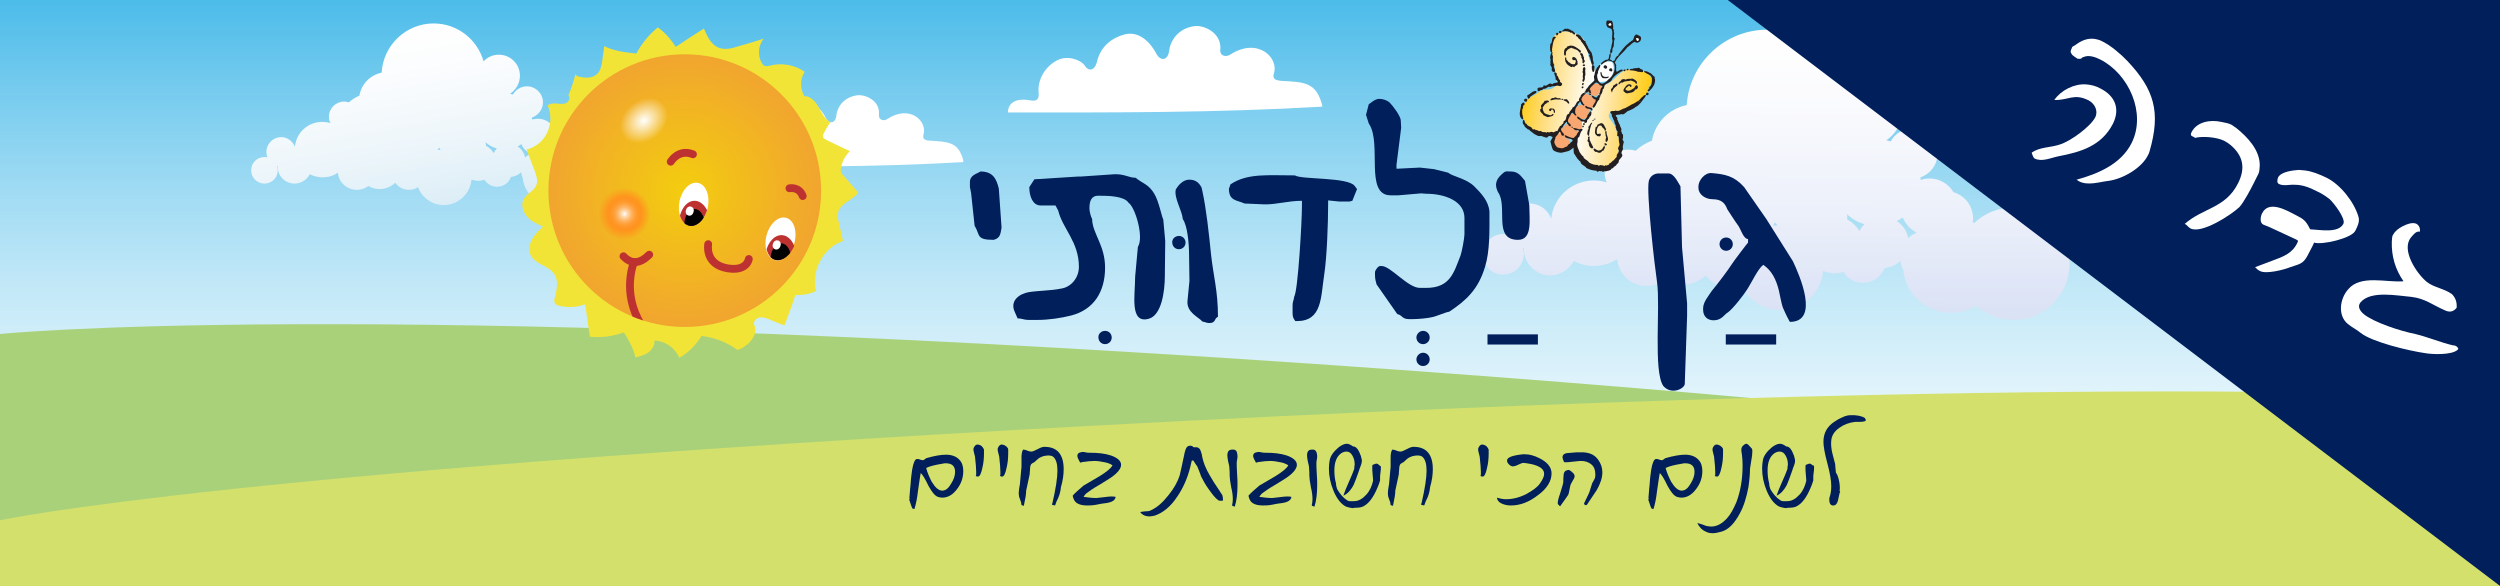<?xml version="1.0" encoding="utf-8"?>
<!-- Generator: Adobe Illustrator 18.1.1, SVG Export Plug-In . SVG Version: 6.00 Build 0)  -->
<svg version="1.1" id="Layer_1" xmlns="http://www.w3.org/2000/svg" xmlns:xlink="http://www.w3.org/1999/xlink" x="0px" y="0px"
	 viewBox="0 0 640 150" enable-background="new 0 0 640 150" xml:space="preserve">
<rect x="0" y="0" width="640" height="150" fill="#808080" stroke="none"/>
<g>
	<g>
		<linearGradient id="SVGID_1_" gradientUnits="userSpaceOnUse" x1="320" y1="150" x2="320" y2="-6.016353e-005">
			<stop  offset="0" style="stop-color:#FFFFFF"/>
			<stop  offset="9.451629e-002" style="stop-color:#F9FDFE"/>
			<stop  offset="0.219" style="stop-color:#E9F7FC"/>
			<stop  offset="0.361" style="stop-color:#CDECF9"/>
			<stop  offset="0.515" style="stop-color:#A7DEF4"/>
			<stop  offset="0.679" style="stop-color:#76CBEE"/>
			<stop  offset="0.849" style="stop-color:#3BB5E7"/>
			<stop  offset="1" style="stop-color:#009FE0"/>
		</linearGradient>
		<rect y="0" fill="url(#SVGID_1_)" width="640" height="150"/>
	</g>
	
		<linearGradient id="SVGID_2_" gradientUnits="userSpaceOnUse" x1="455.228" y1="13.849" x2="455.228" y2="87.692" gradientTransform="matrix(1 6.760758e-003 -6.760758e-003 1 2.720458e-002 -9.165)">
		<stop  offset="0" style="stop-color:#FFFFFF"/>
		<stop  offset="0.252" style="stop-color:#F8F9FD"/>
		<stop  offset="0.621" style="stop-color:#E4EAF8"/>
		<stop  offset="1" style="stop-color:#C9D4F0"/>
	</linearGradient>
	<path fill="url(#SVGID_2_)" d="M515.5,53.1c-3.9,0-7.5,1.5-10.1,4c-0.1-0.1-0.3-0.2-0.4-0.2c0.1-0.3,0.1-0.7,0.1-1
		c0-3.2-2.1-5.8-5-6.7c-1.3-2.1-3.5-3.5-6.1-3.5c-0.8,0-1.6,0.1-2.3,0.4c0-0.2,0-0.5-0.1-0.7c2.5-0.8,4.4-3.2,4.4-6
		c0-3.5-2.8-6.4-6.4-6.5c-2.4,0-4.5,1.3-5.6,3.3c-0.4-0.1-0.7-0.2-1.1-0.3c2.3-1.5,3.9-4.1,3.9-7.1c0-4.6-3.7-8.4-8.3-8.5
		c-2.4,0-4.5,1-6.1,2.5c-2.4-8.7-10.3-15.1-19.8-15.2c-11-0.1-20.1,8.5-20.8,19.3c-4.5,0.9-8.1,4.5-8.9,9.1c-1.6,0.6-3,1.5-4.2,2.6
		c-0.6-0.2-1.3-0.3-1.9-0.3c-3.3,0-6,2.6-6,5.9c0,0.9,0.2,1.8,0.5,2.5c-1-0.3-2.1-0.5-3.2-0.5c-5.7,0-10.4,4.2-11,9.8
		c-0.8-2.2-2.9-3.9-5.5-3.9c-3.2,0-5.9,2.6-5.9,5.8c0,0.8,0.1,1.5,0.4,2.2c-0.4-0.1-0.8-0.2-1.2-0.2c-2.9,0-5.2,2.3-5.3,5.2
		c0,2.9,2.3,5.2,5.2,5.2c2.9,0,5.2-2.3,5.3-5.2c0-0.6-0.1-1.2-0.3-1.7c0.1,0,0.2,0.1,0.3,0.1c0,0.1,0,0.1,0,0.2c0,3.7,3,6.8,6.7,6.8
		c2.6,0,4.9-1.5,6.1-3.7c1.5,0.8,3.2,1.3,5,1.3c2.2,0,4.3-0.6,6.1-1.8c0.3,3.9,3.5,6.9,7.5,6.9c1.7,0,3.3-0.5,4.5-1.5
		c1.3,0.8,2.8,1.2,4.5,1.2c2.4,0,4.6-0.9,6.2-2.4c1.2,1.7,3.1,2.8,5.3,2.8c1.3,0,2.5-0.4,3.5-1c1.6,4.1,5.5,7.1,10.2,7.1
		c5.8,0,10.5-4.4,11-10c0.9,0.3,1.8,0.5,2.8,0.6c0.8,0,1.6-0.1,2.4-0.4c1,1.7,2.9,2.8,5,2.8c2.6,0,4.7-1.6,5.6-3.8
		c1.6-0.1,3-0.8,4-1.8c0.1,0.8,0.3,1.5,0.7,2.2c0.6,6.2,5.8,11,12.2,11.1c2.4,0,4.6-0.6,6.5-1.8c2.5,2.2,5.8,3.5,9.4,3.6
		c8,0.1,14.5-6.4,14.5-14.4C529.9,59.7,523.4,53.2,515.5,53.1z M488.5,61c-0.3-1.8-1.4-3.4-2.9-4.4c0.5-0.3,1-0.6,1.5-0.9
		c0.7,1.6,1.9,3,3.5,3.8c-0.1,0.1-0.1,0.1-0.2,0.2C489.7,60,489,60.4,488.5,61z M454.4,56.9c0.2,0.3,0.4,0.5,0.7,0.8
		c-0.4,0-0.8,0.1-1.2,0.1C454.1,57.5,454.2,57.2,454.4,56.9z M472.8,54.8c1.2,1.2,2.8,2.1,4.5,2.6c-0.5,0.5-1,1.1-1.3,1.8
		c-0.7-1.3-1.8-2.3-3.1-3c0-0.2,0-0.5,0-0.7C472.9,55.2,472.9,55,472.8,54.8z"/>
	<path fill="#85BE41" d="M0,85.5L0,150h640l0-22.6c0,0-58.5-17.5-304.4-34.3S0,85.5,0,85.5z"/>
	<path fill="#C1D42E" d="M640,102.1V150H0l0-16.8c0,0,58.5-13,304.4-25.5S640,102.1,640,102.1z"/>
	<linearGradient id="SVGID_3_" gradientUnits="userSpaceOnUse" x1="106.123" y1="6.738" x2="115.569" y2="60.309">
		<stop  offset="0" style="stop-color:#FFFFFF"/>
		<stop  offset="0.232" style="stop-color:#F8FBFD"/>
		<stop  offset="0.571" style="stop-color:#E4F1F8"/>
		<stop  offset="0.976" style="stop-color:#C4E1F1"/>
		<stop  offset="1" style="stop-color:#C2E0F0"/>
	</linearGradient>
	<path fill="url(#SVGID_3_)" d="M151.8,35.1c-2.5,0-4.8,1-6.5,2.6c-0.1,0-0.2-0.1-0.3-0.1c0-0.2,0-0.4,0-0.7c0-2-1.4-3.8-3.3-4.3
		c-0.8-1.3-2.3-2.2-4-2.2c-0.5,0-1,0.1-1.5,0.2c0-0.2,0-0.3,0-0.5c1.6-0.6,2.8-2.1,2.8-3.9c0-2.3-1.9-4.1-4.1-4.1
		c-1.6,0-2.9,0.9-3.6,2.1c-0.2-0.1-0.5-0.1-0.7-0.2c1.5-1,2.5-2.7,2.5-4.6c0-3-2.4-5.4-5.4-5.4c-1.5,0-2.9,0.6-3.9,1.7
		c-1.6-5.6-6.7-9.7-12.8-9.7c-7.1,0-12.9,5.6-13.3,12.6c-2.9,0.6-5.2,2.9-5.7,5.9c-1,0.4-1.9,1-2.7,1.7c-0.4-0.1-0.8-0.2-1.2-0.2
		c-2.1,0-3.9,1.7-3.9,3.9c0,0.6,0.1,1.1,0.4,1.6c-0.7-0.2-1.4-0.3-2.1-0.3c-3.7,0-6.7,2.8-7,6.4c-0.5-1.4-1.9-2.5-3.5-2.5
		c-2.1,0-3.8,1.7-3.8,3.8c0,0.5,0.1,1,0.3,1.4c-0.3-0.1-0.5-0.1-0.8-0.1c-1.9,0-3.4,1.5-3.4,3.4c0,1.9,1.5,3.4,3.4,3.4
		c1.9,0,3.4-1.5,3.4-3.4c0-0.4-0.1-0.8-0.2-1.1c0.1,0,0.1,0,0.2,0.1c0,0,0,0.1,0,0.1c0,2.4,1.9,4.3,4.3,4.3c1.7,0,3.2-1,3.9-2.4
		c1,0.5,2.1,0.8,3.3,0.8c1.4,0,2.8-0.4,3.9-1.2c0.2,2.5,2.3,4.4,4.9,4.4c1.1,0,2.1-0.4,2.9-1c0.8,0.5,1.8,0.8,2.9,0.8
		c1.5,0,2.9-0.6,4-1.6c0.8,1.1,2,1.8,3.5,1.8c0.8,0,1.6-0.2,2.3-0.7c1,2.7,3.6,4.6,6.6,4.6c3.7,0,6.8-2.9,7.1-6.5
		c0.6,0.2,1.2,0.3,1.8,0.3c0.5,0,1.1-0.1,1.5-0.3c0.7,1.1,1.9,1.8,3.2,1.8c1.7,0,3.1-1,3.6-2.5c1-0.1,1.9-0.5,2.6-1.2
		c0.1,0.5,0.2,1,0.4,1.4c0.4,4,3.8,7.1,7.9,7.1c1.5,0,3-0.4,4.2-1.2c1.6,1.4,3.8,2.3,6.1,2.3c5.2,0,9.3-4.2,9.3-9.3
		C161.1,39.3,156.9,35.1,151.8,35.1z M134.4,40.3c-0.2-1.2-0.9-2.2-1.9-2.8c0.3-0.2,0.7-0.4,1-0.6c0.4,1.1,1.2,1.9,2.3,2.4
		c0,0-0.1,0.1-0.1,0.1C135.2,39.7,134.8,40,134.4,40.3z M112.4,37.8c0.1,0.2,0.3,0.3,0.4,0.5c-0.3,0-0.5,0.1-0.8,0.1
		C112.2,38.2,112.3,38,112.4,37.8z M124.3,36.4c0.8,0.8,1.8,1.3,2.9,1.6c-0.3,0.3-0.6,0.7-0.8,1.2c-0.5-0.8-1.2-1.5-2-1.9
		c0-0.2,0-0.3,0-0.5C124.3,36.7,124.3,36.5,124.3,36.4z"/>
	<g>
		<path fill="#FFFFFF" d="M246.5,40.7c-1.3-4.4-3.8-4.4-8.6-4.7c-0.6,0-1.1-0.2-1.3-0.4c-0.3-0.3-0.3-0.6-0.2-1.1
			c1.1-3.4-3.4-7.9-9.3-4c-0.9,0.6-2.2,0.2-2.1-1.1c0.4-3.7-3.6-5.3-5.6-5c-3.5,0.5-5.1,3.1-5.3,5.2c-0.2,2.1-1.9,2.2-2.7,0.6
			c-1-2.1-3.5-5-7-4c-3.9,1.1-5.2,3.9-5.6,5.8c-0.5,1.9-1.8,2-2.6,0.7c-0.8-1.2-3.7-2.2-5.8-1.1c-2.5,1.3-4.3,4.1-4,7
			c0.1,0.9-0.2,1.8-1.7,1.5c-3.3-0.6-4.7,0.6-4.8,2.6c22.1,0,44.3,0.1,66.7-1.2C246.6,41.2,246.6,41,246.5,40.7z"/>
	</g>
	<g>
		<path fill="#FFFFFF" d="M338.3,26.3c-1.6-5.3-4.6-5.3-10.4-5.6c-0.7-0.1-1.3-0.2-1.6-0.5c-0.3-0.3-0.4-0.8-0.2-1.3
			c1.4-4.1-4.1-9.5-11.2-4.9c-1.1,0.7-2.7,0.3-2.5-1.3c0.4-4.4-4.4-6.4-6.7-6c-4.2,0.6-6.1,3.8-6.4,6.3c-0.3,2.6-2.3,2.7-3.3,0.7
			c-1.3-2.5-4.3-6.1-8.4-4.8c-4.7,1.4-6.3,4.7-6.8,7c-0.6,2.3-2.2,2.4-3.1,0.9c-1-1.5-4.4-2.7-7-1.4c-3,1.5-5.2,4.9-4.8,8.5
			c0.1,1.1-0.2,2.2-2.1,1.8c-3.9-0.7-5.7,0.7-5.8,3.1c26.6,0,53.4,0.1,80.5-1.5C338.5,26.9,338.4,26.6,338.3,26.3z"/>
	</g>
	<rect y="0" opacity="0.3" fill="#FFFFFF" width="640" height="150"/>
	<polygon fill="#001F5B" points="640,150 442.3,0 640,0 	"/>
</g>
<g>
	<g>
		<path fill-rule="evenodd" clip-rule="evenodd" fill="#001F5B" d="M315,47.2c-0.1,0.4-0.4,1.1-0.4,1.1c0,3.2,2.1,2.9,4,3.8l4.7,0.2
			c2.8,0.2,6.4-0.9,10-0.9v1.3c0,3.9-1,21.7-2,23.3c-0.1,1-0.4,1.1-0.4,2.2v2c0,1.1,0.3,1.4,0.7,2h0.4c6.5,0,6.1-6.1,7-11.9
			c0.7-4.6,1-13.2,1-18.1l0-0.9l2.9,0.3h2.2c0.6,0,0.6-0.1,1.1-0.2l1.2-3l-0.6-0.8c-1.7-2.3-13.7-1.6-15.3-2.7
			C324.5,44.9,319.3,44.3,315,47.2"/>
		<path fill-rule="evenodd" clip-rule="evenodd" fill="#001F5B" d="M248.6,49.4l0.9,8.4c1.5,2.4,0.3,3.6,4.9,3.6
			c1.8-0.5,1.7-1.7,2-3.1l-0.7-10c-0.6-2.5-1.5-4.4-4.7-4.4c-0.9,0.6-2.7,0.9-2.7,2.7v1.3C248.4,48.6,248.5,48.7,248.6,49.4"/>
		<path fill-rule="evenodd" clip-rule="evenodd" fill="#001F5B" d="M384.8,44.3c-1.4,1.2-2.5,2.5-1.3,4.9c2.6,3.7-1.4,12.2,5.1,12.2
			c3.8,0,2.9-5.2,2.9-8.9l-1.1-6.2c-0.9-1-1.6-2.4-3.6-2.4h-0.4C385.5,43.8,385.3,43.9,384.8,44.3"/>
		<path fill-rule="evenodd" clip-rule="evenodd" fill="#001F5B" d="M301,48.5c-0.5,2.2,1.6,5.3,1.8,7.6c1.2,1.7,1.6,6.3,1.6,9.1
			l0.1,6.7l-0.5,5.1c-0.3,3,2.9,4.2,3.8,5.3c0.6,0.1,1.1,0.4,1.8,0.4c1.7,0,1.2-1.2,2.2-1.6c0-6.7-1.2-10.5-1.8-16.2
			c-0.5-5-1.2-11.5-2.2-16l-0.2-0.9c-0.6-1.1-1.4-2-3.1-2h-0.2C302.7,46.1,301.6,47.5,301,48.5"/>
		<path fill-rule="evenodd" clip-rule="evenodd" fill="#001F5B" d="M443.5,67.4c-1,1.6-3.8,5.3-5.3,7.1c-0.7,1.1-2.2,2.8-2.2,4.4
			v0.4c0,1.6,1,2.7,2.7,2.7c2.1,0,2.8-1.6,3.6-2c1.3-0.9,4-4.4,4.9-5.8c1.2-1.8,2.8-5.4,4.2-6.4c2.1,1.4,3.3,3.7,4,6.6
			c0.2,0.8,0.7,3.6,1,4.3c0.3,0.7,0.9,2.1,1.8,3.7c7.7,0,2.5-11.9,0.8-15.5l-6.8-10.8l-5.7-8.2c-2.6-2.9-4.9-3.3-8.4-3.6
			c-1.7-0.1-3.3,1.9-3.3,3.4v0.4c0,1.7,1.8,2.9,3.6,2.9c2.3,0,3.2,1,3.8,2.6c0,0,2.4,3.7,2.6,3.9c0.9,1.1,1.4,3.6,2.7,3.7v0.9
			C447.2,62.4,443.8,66.9,443.5,67.4"/>
		<path fill-rule="evenodd" clip-rule="evenodd" fill="#001F5B" d="M276.6,45.2h-0.7l-11.1,0.7l-1.3,2c0,2.4,0.9,4.7,2.9,4.7h3.8
			l0.7,1.3c1.1,4.6,5.3,8,5.3,14.4c0,2.9-2.1,5.3-4.7,5.6c-2.3,0.5-5.8,0.5-8.2,0.9c-2.3,0.4-4.9,2.2-3.5,5.1l0.7,1.6
			c1,0,1.7,0.4,2.7,0.4h2.4c2.9,0,6.1-0.5,8.5-1.1c6-1.5,8.8-6.2,8.8-12.3c0-5.5-3-8.5-3.3-12v-0.4c-0.3-0.5-0.7-1.9-0.7-2.7v-0.2
			c0-1.7,0.5-3.1,2.2-3.1c2.8,0,6.7,0.1,7.8,1.8c1.7,1.1,4,8.8,2.4,11.3l-0.7,7.6c0,4.7-1.5,12.2,3.5,10.8c3.2-0.9,4.1-6.8,4.1-11
			l0.1-8.9l-0.5-5.5c-0.4-0.7-1.1-4.6-2.3-6.6c-1.5-2.5-3-2.6-4.8-4.1c-1.7,0-2.7-0.9-5.1-0.9h-0.2L276.6,45.2z"/>
		<path fill-rule="evenodd" clip-rule="evenodd" fill="#001F5B" d="M350.4,26.7l-0.7,2.7l0.7,2.2c3.5,5-1.2,18.4,5.6,18.4h2l5.8-0.5
			l1.3,0.1c4.7,0,9.8,1.8,9.8,6.2v4.2c0,1-0.7,4.6-1,5.4c-1.7,4.3-2.6,8.3-8.8,8.3h-1.6c-3.1,0-7.5-5.6-9.8-5.6h-0.4
			c-0.5,0-1.3,1.1-1.3,1.6v0.7c0,1.1,0.2,1.6,0.4,2.4l5.3,7.6c1.4,0.3,1.1,1.3,3.1,1.3h0.7c1.5,0,3.8-0.2,5.1-0.5
			c1.1-0.2,3.5-1.3,4.4-1.4c4.4-2.9,7.5-5.8,9.2-11.6c1.2-4,1.1-8.7,1.1-14c-0.2-2.8-2.3-4.9-3.9-6.5c-2-2-5.5-2.5-6.7-3.5l-3.6-0.9
			l-3.6-0.4l-6,0.3l0-1l1.2-9.5l-0.1-1.8c0-1.2-2.1-3.9-2.9-4.7c-0.6-0.5-1.6-0.9-2.7-0.9C351.9,25.4,351,26.3,350.4,26.7"/>
		<path fill-rule="evenodd" clip-rule="evenodd" fill="#001F5B" d="M422.1,46.3c-0.7,2.9,1.5,21.9,2.1,25.9c0.9,6.4-1,22.8,1.6,26.6
			c2.1,2.4,5.4,0.7,5.5-0.5l0.6-17.5l0-3.1l-1.3-14.4l-0.4-15.6c-0.6-0.9-1.6-3.3-3.1-3.3h-2.2C423.4,44.3,422.4,45.2,422.1,46.3"/>
		<path fill-rule="evenodd" clip-rule="evenodd" fill="#001F5B" d="M301.8,60.4c1,0,1.7,0.8,1.7,1.7c0,1-0.8,1.7-1.7,1.7
			c-1,0-1.7-0.8-1.7-1.7C300,61.2,300.8,60.4,301.8,60.4"/>
		<path fill-rule="evenodd" clip-rule="evenodd" fill="#001F5B" d="M364.3,84.7c1,0,1.7,0.8,1.7,1.7c0,1-0.8,1.7-1.7,1.7
			c-1,0-1.7-0.8-1.7-1.7C362.6,85.5,363.4,84.7,364.3,84.7"/>
		<path fill-rule="evenodd" clip-rule="evenodd" fill="#001F5B" d="M364.3,90.3c1,0,1.7,0.8,1.7,1.7c0,1-0.8,1.7-1.7,1.7
			c-1,0-1.7-0.8-1.7-1.7C362.6,91.1,363.4,90.3,364.3,90.3"/>
		<rect x="441.8" y="85.6" fill-rule="evenodd" clip-rule="evenodd" fill="#001F5B" width="12.9" height="2.6"/>
		<rect x="380.8" y="85.6" fill-rule="evenodd" clip-rule="evenodd" fill="#001F5B" width="12.9" height="2.6"/>
		<path fill-rule="evenodd" clip-rule="evenodd" fill="#001F5B" d="M441.9,60.8c1,0,1.7,0.8,1.7,1.7c0,1-0.8,1.7-1.7,1.7
			c-1,0-1.7-0.8-1.7-1.7C440.2,61.6,440.9,60.8,441.9,60.8"/>
		<path fill-rule="evenodd" clip-rule="evenodd" fill="#001F5B" d="M282.9,84.7c1,0,1.7,0.8,1.7,1.7c0,1-0.8,1.7-1.7,1.7
			c-1,0-1.7-0.8-1.7-1.7C281.1,85.5,281.9,84.7,282.9,84.7"/>
		<g>
			<defs>
				<path id="SVGID_4_" d="M416.4,17.8c-2.2,0.8-3.3,3.2-5.6,4c-0.5,0.2-0.7,0.7-1,0.8c-0.7,0.4-0.5,1.1-0.6,1.5
					c-0.2,0.3,0.2,0.6,0,0.9c-0.3,0.4-0.4,0.8-0.7,1.1c-0.4,0.4-0.7,0.9-0.8,1.3c-0.2,0.8-0.4,1.6-0.8,2.3c-0.5,0.5-1.2,1.2-2,1.5
					c-0.2,1.2-0.8,2.3-1.2,3.4c-0.1,0.2-0.4,0.5-0.5,0.8c-0.1,0.8-0.5,1.6-0.4,2.3c0.2,0.6,0.4,1.2,0.7,1.8c0.6,1,1.6,1.5,2.1,2.5
					c2.1,0.6,3,0.8,5.1,1.1c1,0.2,2.6-0.6,2.9-1.5c1.3-5.7,1.6-3.7-0.1-9.1c-0.4-1-1.4-1.7-1.7-2.8c0-0.1,0.3-0.9,0.5-1
					c0.5-0.1,0.9,0,1.3,0.2c0.4,0.2,0.8,0.3,1.2,0.2c0,0.1,0.1-0.2,0.1-0.3c2.1-1.4,5.2-2,6.3-4.6c0.1-0.2,0.6-0.3,0.7-0.5
					c0.2-0.5,0-1,0.2-1.5c0-0.1,0.3,0,0.3,0c0.2-0.7,0.4-1.5,0.4-2.1c-0.1-0.2-0.3-0.4-0.4-0.6c-0.3-0.6-1.2-1.1-1.6-1.3
					C419.4,18.4,417.9,17.8,416.4,17.8C416.5,17.9,416.4,17.9,416.4,17.8"/>
			</defs>
			<clipPath id="SVGID_5_">
				<use xlink:href="#SVGID_4_"  overflow="visible"/>
			</clipPath>
			
				<linearGradient id="SVGID_6_" gradientUnits="userSpaceOnUse" x1="208.539" y1="144.165" x2="209.678" y2="144.165" gradientTransform="matrix(-16.077 -2.107 -2.687 20.504 4162.085 -2484.763)">
				<stop  offset="0" style="stop-color:#FFCA05"/>
				<stop  offset="0.5" style="stop-color:#FFE190"/>
				<stop  offset="1" style="stop-color:#FFFFFF"/>
			</linearGradient>
			<polygon clip-path="url(#SVGID_5_)" fill="url(#SVGID_6_)" points="422.6,46 399.4,43 403,15.2 426.2,18.2 			"/>
		</g>
		<g>
			<defs>
				<path id="SVGID_7_" d="M399,8.5c-0.6,0.2-1,0.5-1.4,1c-0.7,0.9-0.5,2.1-0.4,2.9c0.1,2.1,0.1,2.5,0.7,4.4
					c0.2,0.8,0.2,1.5,0.3,2.3c0,0.3,0,0.6,0.2,0.9c0,0.1-0.1,0.2,0,0.3c0.2,0.5,0.3,1.2-0.1,1.6c-0.2,0.3-0.6,0.6-1,0.8
					c-1.2,0.4-2.1,0-3.1,0.7c-0.9,0.6-1.4,1-2.4,1.5c-0.7,0.4-1.6,1.9-2.3,2.3c-0.7,0.4,0.1,0.9,0,1.7c0,0.2,0.1,1.2,0.2,1.3
					c0.8,0.7,0.5,0.8,1.1,1.6c0,0.1,0.2,0,0.3,0.1c0.6,0.8,1.2,1.6,2.2,2c0.9,0.3,1.9,0.4,2.9,0.5c1,0.1,2-0.1,3-0.1
					c1-2.2,2-4.3,3.2-6.3c0.5-0.8,1.1-1.5,1.9-2.2c0.1,0,0.2,0,0.2-0.1c0.5-0.5,0.8-1.1,1.1-1.7c0.7-1.6,1-1.7,2.2-3.1
					c0.3-0.3,0.7-0.5,0.8-0.9l0.1-0.5c-0.1-0.7-0.3-1.3-0.5-1.9c-0.2-0.4-0.4-0.8-0.5-1.2c-0.2-0.3-0.5-0.6-0.7-1
					c-0.6-1.5-0.5-3-1.1-4.5c-0.8-2-3.1-2.8-5.2-2.9c-0.2,0-0.3,0-0.5,0C399.5,8.2,399.3,8.4,399,8.5"/>
			</defs>
			<clipPath id="SVGID_8_">
				<use xlink:href="#SVGID_7_"  overflow="visible"/>
			</clipPath>
			
				<linearGradient id="SVGID_9_" gradientUnits="userSpaceOnUse" x1="213.167" y1="145.921" x2="214.305" y2="145.921" gradientTransform="matrix(16.027 2.603 3.359 -20.676 -3517.238 2481.913)">
				<stop  offset="0" style="stop-color:#FFCA05"/>
				<stop  offset="0.41" style="stop-color:#FFDD7F"/>
				<stop  offset="1" style="stop-color:#FFFFFF"/>
			</linearGradient>
			<polygon clip-path="url(#SVGID_8_)" fill="url(#SVGID_9_)" points="389.1,5 412.6,8.8 407.9,37.6 384.4,33.8 			"/>
		</g>
		<g>
			<path fill-rule="evenodd" clip-rule="evenodd" fill="#F8A770" d="M404.4,33.8c0.1,0.5-0.6,0.6-0.8,1.1c-0.1,0.6-0.8,0.6-1.3,0.6
				c-0.3-0.1-0.7-0.1-1-0.1c-0.7-0.1-1.2-0.2-1.9-0.3c0-0.4-0.1-0.9,0-1.3c0.3-0.9,1-1.6,1.8-2.1c0.1,0,0.2,0,0.3,0.1
				c0.4,0.2,0.6,0.5,1,0.6c0.4,0.2,0.6,0.4,0.9,0.7c0,0.1,0.1,0.1,0,0.2L404.4,33.8z"/>
			<path fill-rule="evenodd" clip-rule="evenodd" fill="#F8A770" d="M406.6,27.6c0,0.1,0,0.3,0.2,0.3c-0.1,0.6,0,1.4-0.3,1.9
				c-0.6,0.9-2.2,1.1-3.1,0c0.1,0-0.1,0-0.2-0.1c-0.3-0.5-0.6-1.2-0.2-1.7c0.3-0.3,0.7-0.6,1-1c0.4-0.2,0.9-0.2,1.4,0.1
				c0.3,0.1,0.5,0,0.8,0.1C406.3,27.2,406.5,27.3,406.6,27.6"/>
			<path fill-rule="evenodd" clip-rule="evenodd" fill="#F8A770" d="M409.3,21.4c0.2,0,0.8,0.5,0.8,0.6c0.1,0.8-0.7,1.3-0.9,2.1
				c-0.1,0.4-0.6,0.4-0.8,0.4c-0.4,0.1-0.7,0-1.1-0.1c-0.4-0.1-0.6-0.5-0.7-0.9c0-0.1,0-0.3,0.2-0.4c0-0.2,0-0.6,0.1-0.9
				c0.1-0.2,0.3-0.2,0.4-0.3c0.4-0.1,0.6-0.4,1-0.4C408.6,21.5,408.9,21.4,409.3,21.4"/>
			<path fill-rule="evenodd" clip-rule="evenodd" fill="#F8A770" d="M401,35.5c0.4,0,0.8,0.3,0.8,0.6c0.1,0.3,0.1,0.6,0.1,1
				c0,0.5-0.4,0.8-0.8,1.2c-0.7,0.7-1.8,0.9-2.5,0.3c-0.9-0.8-1.2-2.2-0.7-3.3c0.2-0.6,0.8-0.9,1.3-1.1c0.5-0.1,1,0.2,1.1,0.7
				c0.1,0.1,0.2,0.3,0.5,0.3c0,0.1-0.1,0-0.1,0.1L401,35.5z"/>
			<path fill-rule="evenodd" clip-rule="evenodd" fill="#F8A770" d="M403.4,29.5c0.8,0.2,1.2,1.1,1.5,1.8c0.2,0.4,0.1,0.7,0.2,1
				c0,0.2-0.2,0.4-0.3,0.6c-0.2,0.2-0.6,0.3-0.9,0.4c-0.5,0.1-0.9-0.1-1.4-0.3c-0.5-0.2-0.9-1-1.2-1.6c-0.5-0.8-0.4-1.7,0.6-2.2
				C402.5,29,403,29.1,403.4,29.5"/>
			<path fill-rule="evenodd" clip-rule="evenodd" fill="#F8A770" d="M408.7,25.4c-0.1,0.8-0.3,1.6-0.9,2.1c-0.1,0-0.2-0.1-0.2-0.1
				c-0.4,0.4-1,0.5-1.5,0.4c-0.3-0.1-0.4-0.3-0.5-0.5c-0.1-0.1-0.2-0.1-0.3-0.2c-0.1-0.1-0.2-0.3-0.3-0.4c0-0.1-0.1-0.3-0.2-0.4
				c-0.4-0.5-0.3-0.8-0.1-1.3c0.2-0.4,0.6-0.9,1.1-1c0.5-0.1,0.9,0.2,1.2,0.5c0.1,0,0.1,0,0.2-0.1c0.1,0.1,0,0.2,0.1,0.2
				c0.4,0.4,0.9,0.6,1.1,1L408.7,25.4z"/>
			<path fill-rule="evenodd" clip-rule="evenodd" fill="#FFFFFF" d="M412.5,15.8c0.1,0,0.2,0,0.2,0.1c0.5,0.9,0.5,1.9,0.2,2.9
				c-0.3,0.9-1,1.8-1.9,2c-0.6,0.2-1.3,0.3-1.9,0c-0.1-0.1-0.1-0.5-0.2-0.7c0-0.9,0.2-1.8,0.4-2.7c0.2-0.7,0.7-1.3,1.5-1.6
				c0.5-0.1,1.1,0,1.5,0L412.5,15.8z"/>
			<path fill-rule="evenodd" clip-rule="evenodd" fill="#231F20" d="M419.2,26c0.4-0.3,0.8-0.7,1-1c0.4-0.2,0.7-0.9,1.1-0.6l0.2-0.7
				c0.2,0,0.4,0,0.5,0.2c0.2,0.2-0.1,0.4-0.2,0.5c-0.5-0.3-0.5,0.3-0.7,0.5c-0.3,0.3-0.6,0.8-0.9,1.2L419.2,26z"/>
			<path fill-rule="evenodd" clip-rule="evenodd" fill="#231F20" d="M405.4,23.7c0.2-0.1,0.3-0.2,0.5-0.4c0-0.6,0.7-0.8,0.8-1.3
				c0.5-0.4,0.9-0.9,1.4-1.3c0.2-0.5-0.3-1,0.1-1.5c0-0.7,0.4-1.4,0.7-2c0.4-0.1,0.3-0.8,0.8-0.5c0,0.7-0.8,1.3-0.6,2
				c-0.5,0.4-0.2,1.1-0.1,1.6c0.2,0.5,0.6,1.2,1.3,1.1c0.6-0.2,1.1-0.6,1.5-1.1c1.1-0.8,1.8-2.2,1.5-3.7c-0.2-0.8-0.8-1-1.6-1.1
				c-0.5,0.3-1.3,0.6-1.7,1.1c-0.1-0.1-0.2-0.2-0.1-0.4c0.3-0.4,0.8-0.6,1.2-0.9c1.2,0.2,0.5-1.3,1.2-1.7c-0.3-0.5,0.1-1,0.2-1.5
				c0-0.5,0.3-1.2,0.3-1.7c-0.3-0.8,0.1-1.6-0.1-2.5c-0.1-0.9-0.9-0.5-1.3-1.1c-0.2-0.4-0.3-0.9-0.1-1.4c0.3-0.4,0.9,0,1.3-0.1
				c0.4,0.5,0.3,1.1,0.4,1.7c-0.3,0.4,0.4,0.7,0.1,1.1c0.4,0.6-0.3,1.2,0.3,1.8c-0.4,0.7-0.1,1.5-0.4,2.2c-0.5,0.5,0.1,1.3-0.7,1.6
				c0.1,0.5,0,1-0.2,1.5c0.3,0.1,0.6,0.2,0.6,0.5c0.1-0.2,0.4,0,0.6-0.2c0.2-0.5,0.4-1.1,1-1.3c0-0.1,0.1-0.2,0-0.2
				c0.8-1,1.5-2.1,2.6-2.9c0.2-0.3,0.5-0.3,0.7-0.6c0.9-0.2,0.4-1.5,1.4-1.7c0.4,0.3,0.9,0.3,1.1,0.8c0.1,0.6-0.2,1.1-0.8,1.3
				c-0.2,0.1-0.6,0-0.8-0.2c-0.8,0.3-1.2,1-1.9,1.4c-1,1.4-2.5,2.3-3.2,3.9c0.1,0.3,0.5,0.6,0.3,1c0.2,0.4-0.2,0.9,0.2,1.4
				c0.5-0.2,0.9-0.8,1.5-0.5c0.1,0.5-0.5,0.3-0.7,0.6c-0.7,0.4-1.5,1-2,1.7c-0.2,0.9-1.3,1-1.8,1.5c-0.3,0.3-0.1,0.9-0.6,1.2
				c0,0.5-0.2,1-0.5,1.4l-0.5-0.1c0.3-0.5,0.3-1.1,0.6-1.7c0.2-0.1,0.3-0.2,0.3-0.5l-0.7-0.2c-0.1-0.4-0.5-0.5-0.8-0.7
				c-0.4,0.1-0.7,0.5-0.9,0.7c-0.4,0.3-0.7,0.7-0.9,1.1l0.3,0.2c-0.1,0.3,0.1,0.5,0.2,0.8l-0.5-0.1c-0.1-0.2-0.1-0.3-0.3-0.4
				c-0.1,0.1-0.2,0.2-0.3,0.3L405.4,23.7z"/>
			<path fill-rule="evenodd" clip-rule="evenodd" fill="#231F20" d="M415.5,35.1c0,0.1,0,0.3-0.1,0.5c-0.1,0.3,0.2,0.4,0.3,0.7
				c-0.1,0.6-0.4,1.2-0.2,1.8c-0.1,0.5-0.7,0.9-0.2,1.5c0.2,0.7-1.1,1.2-0.9,1.9c-0.2,0.4-0.6,0.5-0.7,0.9c-0.5,0.1-0.6,0.7-1.2,0.8
				c0,0.5-1.4,0.6-1.7,0.7c0-0.1-0.2-0.1-0.2-0.1c-0.2,0.6-0.5-0.3-0.8,0.1c-0.4-0.5-0.8,0.5-1.1-0.2c-0.8,0-1.9-0.3-2.6-0.7
				c-0.4-0.7-1.4-0.7-1.5-1.6c0,0-0.4-0.3-0.8-0.8c-0.3-0.5-0.9-1.4-0.9-1.4l-0.1-1.4c0,0-0.9,0.8-1.4,0.9c-0.5,0.1-1.4,0.4-1.8,0.4
				c-0.4,0-1.5-0.2-2-0.7c-0.2-0.2-0.5-1.4-0.5-1.4l-0.2-0.8l0.6-1.1c0,0-0.8-0.5-1.1-0.2c-0.3,0.3-0.4,0.4-0.7,0.3
				c-0.3-0.1-0.3-0.1-0.6-0.2c-0.2-0.1-0.6-0.2-0.6-0.2s-0.2,0.1-0.7,0c-0.6-0.2-0.5-0.3-0.9-0.4l-1.3-1c0-0.3-0.4-0.2-0.5-0.3
				c-0.3-0.4-0.9-0.5-0.9-1.1c-0.5-0.2-0.4-0.8-0.3-1.3l0.3,0.1c0.2,0.3,0.1,0.9,0.6,0.9c0.2,0.8,1.2,0.5,1.5,1.3
				c0.2,0.4,0.6-0.2,0.8,0.3c0.6-0.1,0.8,0.5,1.4,0.2c0.3,0.6,1.1,0.1,1.4,0.5c0.1-0.2,0.2-0.2,0.4-0.2c0.3,0.3,0.7-0.2,1.1,0
				c0.6,0.3,0.8-0.5,1.3-0.2c0.1-0.5,0.5-0.9,0.7-1.4l0.6,0.1c0,0.1,0,0.3,0,0.4c-0.3,0.2-0.5,0.3-0.3,0.7c0.1,0.5,1,0.9,0.6,1.3
				c-0.8,0.3-0.5-0.8-1-1c-0.3,0.5-0.7,1-1.1,1.4c0,0.6-0.6,1.2-0.1,1.8c0,0.4,0.4,0.5,0.5,0.8c0.7,0.2,1.5,0.5,2.1-0.1
				c0.7,0.1,0.6-0.8,1.2-0.8c0.1-0.5,0.6-0.4,0.7-0.9c-0.1-0.2-0.3-0.2-0.4-0.3c-0.6-0.2-1-0.1-1.5-0.5c0-0.2-0.4-0.4,0-0.5
				c0.7,0.3,1.5,0.8,2.2,0.7c0.2-0.3,0.6-0.5,0.8-0.9c0-0.4,0.6-0.6,0.5-1c-0.2,0.1-0.5-0.3-0.7,0c-0.3-0.2-0.6-0.2-0.7-0.6l0.9,0.1
				c0.1,0.1,0.2,0.1,0.3,0.1c0.2,0.2,0.4,0.1,0.5,0l0.6,0.1c0,0.1-0.1,0.2-0.1,0.3c-0.4,0.4-0.5,1-0.7,1.6c-0.7,0.4-0.3,1.1-0.5,1.6
				c-0.2,0.8,0.3,1.6,0.6,2.4c0.3,0.3,0.5,0.9,0.9,1c0.1,0.8,1.1,0.9,1.5,1.6c0.7,0.4,1.4,0.7,2.2,0.6c0.3,0.6,0.7-0.3,1.1,0.2
				c0.3-0.4,0.6,0.5,0.8-0.1c0.1,0,0.2,0,0.2,0.1c0.3-0.1,0.9-0.1,0.9-0.6c0.5,0,0.7-0.7,1.2-0.8c0.1-0.4,0.5-0.5,0.7-0.9
				c-0.2-0.7,0.7-1,0.5-1.7c-0.5-0.5,0.2-0.9,0.2-1.5c-0.2-0.7-0.2-1.3-0.2-1.9c-0.1-0.3-0.3-0.4-0.3-0.6L415.5,35.1z"/>
			<path fill-rule="evenodd" clip-rule="evenodd" fill="#231F20" d="M414,34.8c0,0,0-0.1,0-0.1c0.1-0.4,0-0.8,0.1-1.1
				c-0.4-0.2-0.3-0.7-0.5-1c0.2-0.7-0.4-0.9-0.3-1.5c-0.3-0.4-0.4-1-0.7-1.4c0.2-0.5-0.3-0.6-0.4-1c0.2-0.5,1-0.1,1.4-0.4
				c0.9,0.4,1.6-0.5,2.4-0.6c0.5-0.3,1.2-0.6,1.6-0.9c0.5-0.2,1.1-0.5,1.6-0.9l1,0.2c-0.5,0.6-1,1.1-1.5,1.3
				c-0.4,0.4-1.2,0.7-1.6,0.9c-0.8,0.1-1.2,1.3-2.1,0.9c-0.4,0.3-1.2,0-1.4,0.4c0.2,0.4,0.6,0.5,0.4,1c0.3,0.3,0.3,0.9,0.7,1.4
				c0,0.6,0.6,0.8,0.3,1.5c0.2,0.3,0.1,0.7,0.5,1c0,0.2,0,0.4,0,0.7L414,34.8z"/>
			<path fill-rule="evenodd" clip-rule="evenodd" fill="#231F20" d="M404.4,33.3c0.1-0.1,0.3-0.3,0.4-0.4l0.3,0.2
				c0,0.1,0,0.2-0.1,0.3L404.4,33.3z"/>
			<path fill-rule="evenodd" clip-rule="evenodd" fill="#231F20" d="M402.8,33c0,0,0-0.1,0-0.1c0.3-0.3,0.5,0.1,0.9,0.3L402.8,33z"
				/>
			<path fill-rule="evenodd" clip-rule="evenodd" fill="#231F20" d="M399.5,32.5c0.1-0.2,0.2-0.4,0.3-0.6c0.4-0.2,0.5-0.5,0.5-0.9
				c1-0.2,0.3-1.7,1.4-1.9c0-0.7,0.8-1,0.9-1.6c1-0.2,0.7-1.6,1.7-1.7l-0.1-0.1c0-0.3,0.1-0.7,0.4-0.9c0-0.5,0.4-0.7,0.7-1l0.7,0.1
				c-0.4,0.4-0.9,0.7-1.1,1.3c-0.2,0.5,0.3,0.9,0.4,1.3c0.1,0.2,0.4,0.2,0.3,0.5c-0.4,0.1-0.6-0.3-0.8-0.4c-0.1-0.2-0.1-0.6-0.4-0.6
				c0,0.4-0.6,0.5-0.5,1c-0.6,0.5-0.8,1.4-0.6,2c0,0.3,0.4,0.3,0.2,0.6c-0.4,0-0.6-0.5-1-0.8c0,0.2-0.3,0.2-0.3,0.3
				c-0.2,0.7-0.9,1.2-0.8,2c0.1,0.5,0.9,0.6,0.7,1.2c-0.5,0.2-0.6-0.5-0.9-0.7c-0.2-0.1,0.1-0.4-0.2-0.4c-0.4,0.4-0.7,0.8-0.9,1.3
				L399.5,32.5z"/>
			<path fill-rule="evenodd" clip-rule="evenodd" fill="#231F20" d="M389.9,30.9C389.9,30.9,389.9,30.9,389.9,30.9
				c0.2-0.1,0.3,0,0.3,0.1L389.9,30.9z"/>
			<path fill-rule="evenodd" clip-rule="evenodd" fill="#231F20" d="M409.8,24.4c-0.2,0.4-0.4,0.7-0.4,1.1c-0.7,0.5-0.7,1.5-1.4,2.1
				c-0.1,0-0.2-0.1-0.3-0.2c0.1-0.7,0.9-1.2,0.8-1.9c-0.6-0.1-0.9-0.6-1.1-1c0.5-0.1,0.8,0.4,1.2,0.5c0.3-0.2,0.5-0.4,0.6-0.7
				L409.8,24.4z"/>
			<path fill-rule="evenodd" clip-rule="evenodd" fill="#231F20" d="M407.2,24c0.1,0.1,0.1,0.2,0.1,0.3c-0.4,0.1-0.5-0.1-0.6-0.4
				L407.2,24z"/>
			<path fill-rule="evenodd" clip-rule="evenodd" fill="#FFFFFF" d="M411.7,6.4c0.2,0.1,0.4,0.3,0.6,0.2c0.1-0.1,0.3-0.2,0.2-0.4
				c-0.1-0.2-0.3-0.5-0.5-0.2C411.8,6.1,411.8,6.3,411.7,6.4"/>
			<path fill-rule="evenodd" clip-rule="evenodd" fill="#FFFFFF" d="M418.8,9.9L418.8,9.9c0.2,0.2,0.1,0.8,0.6,0.5
				c0.3-0.1,0.1-0.5,0-0.6C419.1,9.7,418.8,9.7,418.8,9.9"/>
			<path fill-rule="evenodd" clip-rule="evenodd" fill="#231F20" d="M400,7.8c-0.1,0.1-0.1,0.3,0.1,0.3c0.3-0.2,0.8-0.1,1.1-0.1
				c0.2,0.1,0.7,0.1,0.8,0.4c0.6-0.3,0.7,0.7,1.2,0.4c0.2-0.5-0.5-0.5-0.5-0.9c-0.5,0.1-0.7-0.5-1.1-0.4c-0.2-0.4-0.6,0.1-0.9-0.2
				L400,7.8z"/>
			<path fill-rule="evenodd" clip-rule="evenodd" fill="#231F20" d="M399.1,8.1l0,0.3c0.3,0.2,0.5,0.1,0.7-0.2
				C399.9,7.9,399.2,7.8,399.1,8.1"/>
			<path fill-rule="evenodd" clip-rule="evenodd" fill="#231F20" d="M406.6,12.3c-0.1-0.6-0.7-1.1-0.7-1.7c-0.9-0.4-1-1.6-2-1.8
				l-0.4,0c-0.3,0.5,0.3,0.5,0.5,0.8c0.1,0.5,0.7,0.4,0.7,0.9c0.8,0.9,1.4,2,1.9,3.1l0.4,0.3c-0.1,0.1-0.2,0.2-0.2,0.4
				c0.5,0.7,0.4,1.5,0.7,2.2c0.1,0,0.2,0.1,0.2,0.2c-0.4,0.2-0.1,0.6-0.2,1c0.2,0.2,0,0.8,0.5,0.7c0.3-0.4,0.1-0.9,0.2-1.4l-0.4-0.4
				c0.2,0,0.2-0.4,0.2-0.6c-0.3-0.5-0.2-1.1-0.3-1.6c-0.2-0.4-0.1-0.9-0.5-1.2L406.6,12.3z"/>
			<path fill-rule="evenodd" clip-rule="evenodd" fill="#231F20" d="M398.4,8.5c-0.1,0.2,0,0.4,0.1,0.6c0.3,0,0.4-0.4,0.5-0.6
				C398.8,8.4,398.5,8.3,398.4,8.5"/>
			<path fill-rule="evenodd" clip-rule="evenodd" fill="#231F20" d="M396.8,12.1c0.1,0.4-0.1,1.1,0.4,1.3c-0.2,0.5-0.5,1.2-0.3,1.7
				c0.2,0.3-0.2,0.8,0.1,1c-0.5,0.7,0.6,1,0.2,1.7c0.1,0.2,0.1,0.5,0.4,0.6c0.2,0.1,0.4,0,0.5-0.1c0.1-0.7-0.6-1.1-0.2-1.7
				c-0.5-0.5-0.3-1.2-0.4-1.7c0.3-0.5-0.4-0.9,0-1.4c-0.4-0.2,0-0.5-0.2-0.8c0.2-1,0.2-1.9,0.7-2.8c0.2-0.1,0.4-0.3,0.2-0.5
				c-0.9-0.2-0.8,0.8-1,1.3c0,0.2-0.1,0.5-0.3,0.5L396.8,12.1z"/>
			<path fill-rule="evenodd" clip-rule="evenodd" fill="#231F20" d="M401.8,11.7c-0.2,0.2-0.7,0-0.7,0.5c-0.8,0.2-0.7,1.1-0.7,1.7
				c0,0.2,0.2,0.4,0.4,0.3c0.2-0.4-0.1-0.9,0.3-1.2c0.2-0.4,0.7-0.6,1.2-0.8c0.2,0.3,0.6,0.1,0.8,0.4c0.6,0,1.1,0.6,1.4,1
				c0.1-0.2,0.3-0.4,0.2-0.6C403.8,12.3,402.9,11.5,401.8,11.7"/>
			<path fill-rule="evenodd" clip-rule="evenodd" fill="#231F20" d="M404.5,13.8c0,0.3,0.5,0.5,0.3,0.9c0.3,0.4,0.4,0.9,0.3,1.3
				l0.2,0.3c0.1-0.3,0.5-0.4,0.4-0.8c-0.3-0.2-0.2-0.5-0.2-0.8c-0.3-0.3-0.1-1.2-0.9-1.1L404.5,13.8z"/>
			<path fill-rule="evenodd" clip-rule="evenodd" fill="#231F20" d="M402.5,14.8c-0.1,0.2,0,0.4,0.2,0.6c0.2,0,0.4,0,0.6,0
				c0.3,0.3-0.1,0.7-0.1,1c-0.6,0.1-1,0.1-1.4-0.4c-0.4,0-0.4-0.5-0.7-0.6c-0.3-0.2,0.1-0.8-0.4-0.7c-0.2,0.8,0.2,1.6,0.9,2.1
				c0.3,0,0.6,0.7,1,0.2c0.2,0.1,0.3,0.2,0.4,0.2c0.2-0.5,1.2-0.5,0.8-1.2c0.2-0.3-0.2-0.6-0.2-0.9
				C403.2,14.6,402.8,14.4,402.5,14.8"/>
			<path fill-rule="evenodd" clip-rule="evenodd" fill="#231F20" d="M418.7,17.4c-0.1,0.1-0.3,0.1-0.5,0.1c-0.3,0.3-1-0.1-1,0.5
				c0.8,0,1.5,0.1,2.2,0.4c0.4-0.1,0.8,0.2,1.2,0c0.2-0.8-0.6-0.5-0.9-1C419.3,17.2,419.1,17.6,418.7,17.4"/>
			<path fill-rule="evenodd" clip-rule="evenodd" fill="#231F20" d="M420.9,18.2c-0.1,0.4,0.5,0.4,0.8,0.7c0.6,0.2,1.2,0.6,1.2,1.3
				c0,0.8,0,1.7-0.7,2.1c0.3,0.6-1,0.8-0.1,1.1c0.9-0.8,1.7-1.8,1.6-3.1c-0.1-0.1-0.1-0.4-0.1-0.6c-0.5-0.3-0.8-1-1.4-1.1
				C421.9,18.3,421.3,18.2,420.9,18.2"/>
			<path fill-rule="evenodd" clip-rule="evenodd" fill="#231F20" d="M416.4,17.8c0,0.1,0,0.2,0.1,0.2c0.2,0.1,0.5-0.1,0.4-0.3
				C416.8,17.5,416.5,17.6,416.4,17.8"/>
			<path fill-rule="evenodd" clip-rule="evenodd" fill="#231F20" d="M410.6,16.9c-0.3,0.4,0.2,0.6,0.4,0.7c0.2,0.1,0.3-0.2,0.4-0.2
				c0.1-0.2,0-0.5-0.2-0.6C411,16.6,410.7,16.7,410.6,16.9"/>
			<path fill-rule="evenodd" clip-rule="evenodd" fill="#231F20" d="M415.6,18c0,0.1,0,0.1,0.1,0.2c0.2,0.1,0.3,0,0.4-0.1
				C416.4,17.7,415.6,17.7,415.6,18"/>
			<path fill-rule="evenodd" clip-rule="evenodd" fill="#231F20" d="M412,18.1c0.1,0.2,0.4,0.1,0.6,0.2c0.2-0.2,0.2-0.4,0.1-0.6
				C412.5,17.2,411.7,17.6,412,18.1"/>
			<path fill-rule="evenodd" clip-rule="evenodd" fill="#231F20" d="M405.2,16.7c-0.1,0.2,0.1,0.2,0.2,0.2c0.2,0.1,0.3-0.1,0.4-0.2
				C405.8,16.4,405.2,16.4,405.2,16.7"/>
			<path fill-rule="evenodd" clip-rule="evenodd" fill="#231F20" d="M409.7,18.5c0,0.6,0.2,1.2,0.6,1.5c0.5,0,1.2,0.2,1.6-0.3
				c-0.1-0.2-0.5,0-0.7,0c-0.5,0-0.9-0.1-1.1-0.6C410,18.9,410.1,18.3,409.7,18.5"/>
			<path fill-rule="evenodd" clip-rule="evenodd" fill="#231F20" d="M405.2,17.9c0.2,0.2-0.3,0.5,0,0.7c0.2,0.5-0.2,1,0.1,1.5
				c-0.2,0.3-0.3,0.5-0.1,0.8l0.1,0.1c0.4-0.3,0.5-0.9,0.4-1.4c0.4-0.7-0.1-1.3,0.2-2l-0.3-0.5C405.2,17.3,405.2,17.7,405.2,17.9"/>
			<path fill-rule="evenodd" clip-rule="evenodd" fill="#231F20" d="M416.2,20.4c-0.3-0.2-0.8-0.2-1.1,0c-0.1,0.5-1,0.6-0.7,1.2
				c0.4,0,0.4-0.7,0.9-0.4c0.7-0.6,1.4-0.3,2.2-0.6c0.4,0.2,1.2,0.3,1.3,0.9c0.2-0.1,0.2-0.1,0.3-0.3c-0.1-0.6-0.6-0.8-1.2-1.1
				C417.3,20.3,416.8,20,416.2,20.4"/>
			<path fill-rule="evenodd" clip-rule="evenodd" fill="#231F20" d="M418.4,22.5c-0.7,0.4-1.4,1.1-2.2,0.5c-0.3-0.3,0.3-0.6,0.4-0.8
				c0.3,0.1,0.2-0.5,0.6-0.2c0.1,0.2,0.2,0.4,0.4,0.2c0.2-0.3,0-0.5-0.3-0.6c-0.7-0.2-1.1,0.5-1.4,0.9c-0.2,0.2-0.3,0.5-0.3,0.8
				c0.4,0.3,0.5,0.6,1,0.6c0.7-0.2,1.7-0.1,2-1c0.4,0.1,0.5-0.2,0.7-0.4c0-0.3,0-0.5-0.3-0.7C418.7,21.8,418.5,22.2,418.4,22.5"/>
			<path fill-rule="evenodd" clip-rule="evenodd" fill="#231F20" d="M397.9,18.6c-0.1,0.6,0.5,1.1,0.3,1.7c0.2,0.2,0.7,0.4,0.5,0.8
				c-0.4,0.2-1,0-1.3,0.5c-1-0.8-1.2,0.8-2.2,0.2c-0.2,1.2-1.7,0-1.6,1.2c0.2,0.9,0.7-0.2,1.2,0.1c0-0.2,0.3-0.3,0.4-0.4
				c0.7,0.2,1-0.8,1.7-0.4c0.5-0.4,1.1-0.1,1.7-0.4c0.4,0,0.9,0.4,1.2-0.1c0.5-0.7-0.8-0.6-0.4-1.3c-0.6-0.2-0.3-1-0.9-1.2
				c0.1-0.3,0.1-0.5-0.2-0.7C398.1,18.5,398,18.5,397.9,18.6"/>
			<path fill-rule="evenodd" clip-rule="evenodd" fill="#231F20" d="M412.9,22c0.2,0.6-0.8,0.6-0.4,1.3c0.1,0.1,0,0.3,0.1,0.3l0.1,0
				c0.1-0.7,0.6-1.2,1.2-1.6c0.1-0.2,0.3-0.3,0.2-0.5c-0.1-0.1-0.3-0.1-0.4-0.1C413.6,21.7,413.1,21.8,412.9,22"/>
			<path fill-rule="evenodd" clip-rule="evenodd" fill="#231F20" d="M405,21.4c0,0.2,0,0.3,0.1,0.4c0.2,0.1,0.2-0.2,0.4-0.3
				C405.4,21.2,405.2,21.2,405,21.4"/>
			<path fill-rule="evenodd" clip-rule="evenodd" fill="#231F20" d="M404.9,22.3c0,0.1,0,0.2,0.1,0.3c0.1,0.1,0.2-0.1,0.3-0.1
				C405.6,22.1,405,22,404.9,22.3"/>
			<path fill-rule="evenodd" clip-rule="evenodd" fill="#231F20" d="M391,24.4c-0.1,0.4,0.1,0.6,0.3,0.9c0.3-0.1,0.4-0.4,0.5-0.6
				c0.5-0.3,1-0.7,1.4-0.9c0.1-0.2,0.3-0.3,0-0.5C392.3,23.2,391.8,24.1,391,24.4"/>
			<path fill-rule="evenodd" clip-rule="evenodd" fill="#231F20" d="M397.8,25.1c-0.4-0.1-0.7,0.1-0.9,0.4c0,0.1,0,0.2,0.1,0.2
				c0.5-0.1,1.3-0.4,1.8-0.2c0.2,0,0.6-0.1,0.8,0c0.1-0.2-0.2-0.3-0.3-0.4C398.6,25.4,398.3,24.6,397.8,25.1"/>
			<path fill-rule="evenodd" clip-rule="evenodd" fill="#231F20" d="M400.2,25.5c0.1,0.4,0.7,0.3,1,0.7c0.1,0.2,0.3,0.4,0.5,0.3
				c0.1-0.5-0.3-0.7-0.6-1.1C400.8,25.4,400.5,25.4,400.2,25.5"/>
			<path fill-rule="evenodd" clip-rule="evenodd" fill="#231F20" d="M399.7,25.4l0,0.1l0.4,0.1c0-0.1,0.1-0.3-0.1-0.3
				C399.8,25.2,399.8,25.3,399.7,25.4"/>
			<path fill-rule="evenodd" clip-rule="evenodd" fill="#231F20" d="M405.8,27.3c0.1,0.5,0.6,0.5,1,0.6c0.5-0.2,0.6,0.9,0.9,0.2
				c0-0.8-1.2-0.4-1.6-1C406,27.1,405.9,27.1,405.8,27.3"/>
			<path fill-rule="evenodd" clip-rule="evenodd" fill="#231F20" d="M395.4,25.8c-0.1,0.7-1.3,1-0.8,1.8c0.1,0.3-0.5,0.3-0.3,0.7
				c0,0.6,0.7,0.7,0.8,1.2l1.1,0.5c0.5-0.2,1.2-0.1,1.5-0.6c-0.1,0,0-0.1,0-0.2c-0.4-0.2-0.4,0.4-0.8,0.3c-0.6-0.2-1.3-0.2-1.7-0.8
				c0-0.3-0.4-0.6-0.2-1l-0.1-0.2c0.4-0.3,0.4-0.9,1-1c0-0.5,0.8-0.1,0.6-0.6C396.1,25.5,395.7,25.9,395.4,25.8"/>
			<path fill-rule="evenodd" clip-rule="evenodd" fill="#231F20" d="M390.2,25.5c-0.2,0.4,0.3,0.5,0.5,0.6c0.2-0.1,0.2-0.4,0.3-0.6
				C390.8,25.2,390.4,25.1,390.2,25.5"/>
			<path fill-rule="evenodd" clip-rule="evenodd" fill="#231F20" d="M406.4,29.5c0,0.5-0.4,0.8-0.7,1.2c-0.9,0-1.3-0.7-1.9-0.9
				c-0.3,0.7,0.7,0.7,0.9,1.2c0.3,0.2,1.2-0.1,0.9,0.5c0.3,0,0.6-0.1,0.7-0.3c-0.2-0.7,0.7-0.7,0.6-1.3c0.5-0.2,0.5-0.7,0.5-1.2
				c-0.1-0.2-0.2-0.2-0.4-0.1C406.9,28.9,406.6,29.2,406.4,29.5"/>
			<path fill-rule="evenodd" clip-rule="evenodd" fill="#231F20" d="M389.4,26.7c0,1.2-1,3,0.4,3.9c0.3-0.1,0.1-0.3,0.1-0.5
				c-0.2-0.1,0.1-0.3-0.1-0.5c-0.2-0.6-0.1-1.1-0.1-1.7c0.5-0.2-0.1-0.9,0.5-1c0.1-0.2,0.2-0.5-0.1-0.6
				C389.9,26,389.7,26.5,389.4,26.7"/>
			<path fill-rule="evenodd" clip-rule="evenodd" fill="#231F20" d="M396.6,28c0,0.1-0.1,0.3,0.1,0.4c0.5,0.3,0.4-0.9,0.9-0.2
				c0.3,0.2,0.1,0.5,0.2,0.7l0.2,0c0.2-0.3,0.1-0.8-0.3-1.1C397.3,27.9,396.9,27.5,396.6,28"/>
			<path fill-rule="evenodd" clip-rule="evenodd" fill="#231F20" d="M408.1,30.5c0,0.1,0,0.1,0.1,0.1c0.1,0,0.2,0.1,0.2-0.1
				c0-0.1,0-0.2-0.1-0.2C408.2,30.4,408.2,30.4,408.1,30.5"/>
			<path fill-rule="evenodd" clip-rule="evenodd" fill="#231F20" d="M407.7,30.8c0,0.1-0.1,0.2,0,0.2l0.2,0l0.1-0.4
				C407.9,30.7,407.7,30.7,407.7,30.8"/>
			<path fill-rule="evenodd" clip-rule="evenodd" fill="#231F20" d="M408.9,32c0,0.3-0.1,0.5-0.4,0.5c-0.1,0.8-0.5,1.7,0.3,2.2
				c0.1,0.2,0.5,0.2,0.7,0.2c0.3-0.1,0.3-0.3,0.3-0.6c-0.3-0.3-0.8,0.3-1-0.2c-0.1-0.6,0-1.3,0.4-1.8c0.2-0.2,0.5-0.2,0.8-0.1
				c0.1,0.6,0.9,0.7,0.8,1.3c0.3,0.1,0.2-0.3,0.4-0.4c-0.4-0.5-0.6-1.9-1.6-1.5C409.4,31.8,409.1,31.8,408.9,32"/>
			<path fill-rule="evenodd" clip-rule="evenodd" fill="#231F20" d="M406.8,32.3c-0.5,0.2,0.2,0.7-0.3,0.9c0,0.5-0.5,1.3,0.3,1.6
				c0-1,0.3-2.1,0.6-3c0.2-0.1,0.2-0.3,0.2-0.4C407.2,31.4,407,32,406.8,32.3"/>
			<path fill-rule="evenodd" clip-rule="evenodd" fill="#231F20" d="M405.3,31.7c-0.1,0.1,0,0.2,0.1,0.3c0.2,0.1,0.3-0.1,0.3-0.2
				C405.8,31.5,405.3,31.4,405.3,31.7"/>
			<path fill-rule="evenodd" clip-rule="evenodd" fill="#231F20" d="M405.1,32.3c-0.1,0.2,0,0.4,0.2,0.3c0.1-0.1,0.3-0.3,0.1-0.4
				C405.3,32.2,405.1,32.2,405.1,32.3"/>
			<path fill-rule="evenodd" clip-rule="evenodd" fill="#231F20" d="M410.9,33.8c0.2,0.4,0,0.9,0.3,1.3c-0.1,0.4-0.3,0.8-0.1,1.2
				c0.2,0.1,0.3-0.1,0.4-0.2c0.5-0.8-0.4-1.5-0.2-2.4C411.3,33.6,410.9,33.5,410.9,33.8"/>
			<path fill-rule="evenodd" clip-rule="evenodd" fill="#231F20" d="M402.3,32.5c0,0.1,0,0.2,0.1,0.2l0.2,0
				C402.8,32.6,402.5,32.3,402.3,32.5"/>
			<path fill-rule="evenodd" clip-rule="evenodd" fill="#231F20" d="M406.5,35.2c0.3,0.4-0.5,0.9,0.2,1.2c0,0.6,0.1,1.2,0.6,1.5
				c0.2,0.2,0.4,0,0.6,0c-0.1-0.6-0.6-1.1-0.8-1.8c-0.3-0.3-0.1-0.8-0.2-1.2C406.7,35,406.5,35,406.5,35.2"/>
			<path fill-rule="evenodd" clip-rule="evenodd" fill="#231F20" d="M410.7,36.9l0.4,0.4c0.1-0.1,0.2-0.2,0.3-0.3
				C411.3,36.8,410.8,36.4,410.7,36.9"/>
			<path fill-rule="evenodd" clip-rule="evenodd" fill="#231F20" d="M409.5,38.5c-0.5,0.2-0.9-0.3-1.4-0.5c-0.4,0.4,0.1,0.6,0.3,0.9
				c0.4-0.2,0.6,0.3,1.1,0.2c0.3,0,0.5-0.2,0.7-0.5c0.5,0.1,0.3-0.5,0.7-0.7l-0.2-0.7C410.4,37.7,410.2,38.4,409.5,38.5"/>
		</g>
	</g>
	<g>
		<path fill="#001F5B" d="M244.5,120.8c0-1.5-0.8-2.2-2.4-2.2c-0.2,0-0.5,0-0.8,0.1c-1.8,0.3-3.2,0.6-4.2,1.1
			c0.3,1.2,0.8,2.3,1.4,3.5c0.9,1.5,1.8,2.3,2.7,2.3c0.9,0,1.6-0.6,2.3-1.8C244.2,122.7,244.5,121.7,244.5,120.8 M242.2,116.4
			c1.5,0,2.7,0.5,3.4,1.3c0.7,0.7,1,1.7,1,2.9c0,1.6-0.5,3.2-1.6,4.6c-1.1,1.5-2.4,2.2-3.8,2.2c-0.4,0-0.7-0.1-1.1-0.2
			c-0.8-0.3-1.5-1.2-2.4-2.8c-0.9-1.9-1.6-3-2-3.3c-0.1,0.4-0.3,1.9-0.7,4.6c-0.2,1.8-0.5,3.3-0.9,4.6c-0.2,0-0.4-0.1-0.5-0.1
			c0,0-0.1-0.2-0.2-0.4c-0.1-0.3-0.3-0.8-0.5-1.5c0,0.1,0,0-0.1-0.2v-0.3c0,0,0-0.1,0.1-0.1c-0.1-0.2-0.1-0.2-0.1-0.2
			c0.1-0.7,0.1-1.8,0.3-3.4c0.1-1.8,0.3-3,0.4-3.8c0.3-1.8,0.7-2.7,1.2-2.8c0.2,0,0.5,0,0.7,0.1c0.3,0.1,0.5,0.2,0.7,0.2
			c0.1,0,0.2,0,0.3,0c0.2-0.1,0.4-0.3,0.7-0.5C239.2,116.7,240.8,116.4,242.2,116.4"/>
		<path fill="#001F5B" d="M251.9,115.1c0,0.2,0,0.5,0,0.9c0,1.2-0.1,2.5-0.4,3.7c-0.3,1.5-0.7,2.3-1.1,2.3c-0.2,0-0.3,0-0.5-0.1
			c-0.1-0.1-0.1-0.1-0.1-0.2c0,0,0.1,0,0.1-0.2c0-0.1,0-0.3,0-0.5c0-0.1,0-0.2,0-0.3c0-0.7-0.1-2-0.3-3.8c0-0.1-0.1-0.3-0.2-0.8
			c-0.1-0.4-0.2-0.7-0.2-1c0-0.2,0-0.3,0.1-0.5c0-0.1,0.2-0.3,0.3-0.5c0.2-0.2,0.4-0.3,0.6-0.3c0.3,0,0.7,0.1,1.1,0.4
			C251.6,114.5,251.8,114.8,251.9,115.1"/>
		<path fill="#001F5B" d="M258.1,115.1c0,0.2,0,0.5,0,0.9c0,1.2-0.1,2.5-0.4,3.7c-0.3,1.5-0.7,2.3-1.1,2.3c-0.2,0-0.3,0-0.5-0.1
			c-0.1-0.1-0.1-0.1-0.1-0.2c0,0,0.1,0,0.1-0.2c0-0.1,0-0.3,0-0.5c0-0.1,0-0.2,0-0.3c0-0.7-0.1-2-0.3-3.8c0-0.1-0.1-0.3-0.2-0.8
			c-0.1-0.4-0.2-0.7-0.2-1c0-0.2,0-0.3,0.1-0.5c0-0.1,0.2-0.3,0.3-0.5c0.2-0.2,0.4-0.3,0.6-0.3c0.3,0,0.7,0.1,1.1,0.4
			S258.1,114.8,258.1,115.1"/>
		<path fill="#001F5B" d="M270.5,128.3c-0.1,0.2-0.2,0.6-0.4,1.1c-0.2,0-0.4-0.1-0.8-0.2c0-0.2,0-0.3,0.1-0.3
			c0.9-3.9,1.3-6.6,1.3-8.4c0-1.7-0.3-2.8-1-3.5c-0.3-0.3-0.8-0.4-1.4-0.4c-0.4,0-0.8,0.1-1.3,0.2c-0.5,0.2-1,0.4-1.3,0.7
			c-0.3,0.3-0.7,0.6-1,0.9c-0.2,0-0.4,0.2-0.7,0.4c-0.2,0.3-0.3,0.7-0.3,1.2c-0.1,0.9-0.1,1.4-0.1,1.4c-0.2,1-0.5,2.4-0.9,4.2
			c0,0.8-0.2,2.1-0.6,3.9c-0.4-0.1-0.5-0.2-0.6-0.2c0-0.2-0.1-0.4-0.1-0.7c-0.1-0.3-0.3-0.8-0.5-1.4c0-0.2-0.1-0.5-0.1-0.7
			c0-0.4,0-0.8,0.1-1.4c0.1-0.7,0.2-1.1,0.2-1.2c0.1-0.9,0.2-2.4,0.4-4.4c0-0.2,0-0.9,0-2.3c0-0.9,0.1-1.6,0.4-2.1
			c0.4,0,0.8,0.1,1.2,0.3c0.5,0.2,0.8,0.2,1,0.2c0.3,0,0.9-0.3,1.7-0.7c0.7-0.4,1.4-0.6,1.9-0.5c3,0.1,4.6,2,4.6,5.7
			c0,1.4-0.2,2.9-0.7,4.6C271.5,126,271.1,127.2,270.5,128.3"/>
		<path fill="#001F5B" d="M285.6,127.2c-0.1,0.9-1,1.4-2.5,1.6c-0.8,0.1-1.6,0.2-2.4,0.4c-1,0.2-1.8,0.2-2.4,0.2
			c-1.1,0-2-0.2-2.6-0.6c-0.5-0.3-0.9-0.9-1.1-1.9c0.6-0.7,1.5-1.5,2.8-2.6c1.4-0.8,2.7-1.6,4.1-2.4c1.8-1.1,3-2.1,3.3-2.8
			c-0.3-0.2-0.9-0.5-1.7-0.7c-1-0.2-2-0.4-2.9-0.4c-0.8,0-1.8,0.1-3.2,0.3c0,0,0,0-0.2,0.1c-0.1,0-0.3,0-0.3,0
			c-0.4-0.7-0.7-1.3-0.7-1.7c0-0.5,0.3-0.8,0.8-0.9c0.2,0,0.4-0.1,0.5-0.1c0.2,0,0.5,0,0.8,0.1c0.4,0.1,0.7,0.1,1,0.1
			c2.2,0,4,0.2,5.5,0.7c1.7,0.6,2.6,1.4,2.6,2.4c0,0.9-0.8,2-2.5,3.2c-0.6,0.4-1.7,1.1-3.2,2c-1.4,0.8-2.4,1.5-3.2,2.1
			c-0.2,0.2-0.5,0.5-0.7,0.9c1.4,0.2,2.5,0.3,3.2,0.3c0.2,0,0.8-0.1,1.8-0.2c0.9-0.1,1.5-0.2,2-0.2
			C284.9,127.1,285.3,127.1,285.6,127.2"/>
		<path fill="#001F5B" d="M313.1,128.1l-0.3,0.1c-0.5,0-0.8,0-1-0.2c-0.7-0.5-1.4-1.4-2.4-2.8c-0.8-1.1-1.4-2.2-1.9-3.2
			c-0.2-0.6-0.5-1.4-1-2.6c-0.2-0.3-0.6-0.8-1-1.5h-0.4c-0.1,0.3-0.2,0.9-0.4,1.7c-0.7,2.8-1.8,5.3-3.3,7.5
			c-1.7,2.6-3.7,4.2-5.8,4.9c-0.5,0.1-0.9,0.2-1.3,0.2c-1.1,0-1.9-0.4-2.4-1.1c0.2-0.1,0.6-0.1,1.3-0.2c0.7,0,1.2-0.1,1.5-0.3
			c1.5-0.7,2.9-1.9,4.4-3.8c1.4-1.7,2.4-3.5,2.9-5.1c0.3-1.1,0.6-2.8,1.1-5c0.1-0.5,0.2-1.1,0.4-1.6c0.2-0.6,0.5-0.9,1-1
			c0.3,0,0.5,0,0.7,0.1c0.2,0.2,0.4,0.3,0.4,0.3c0.2,0,0.5,0,0.8,0c0.5,0.1,0.8,0.4,1,1c0.1,0.3,0.3,0.8,0.4,1.6
			c0.3,1.4,0.9,2.9,1.9,4.6c0.5,0.9,1.3,2.2,2.6,4.1c0.3,0.5,0.5,0.8,0.6,0.9C313,127.1,313.1,127.5,313.1,128.1"/>
		<path fill="#001F5B" d="M316.7,116c0,0.2,0.1,0.5,0.1,0.7c0,0.2,0,0.6-0.1,1c-0.1,0.4-0.1,0.7-0.1,0.9c0,0.3,0,1.3,0.1,2.8
			c0.1,1.1,0.1,2.1,0.1,2.8c0,2.1-0.2,3.9-0.7,5.5c-0.2-0.1-0.5-0.1-0.7-0.3c0.1-0.4,0.2-1,0.2-1.6c0-0.8-0.1-1.8-0.4-3
			c-0.3-1.5-0.4-2.5-0.4-3c0-0.5,0-1.3-0.1-2.3c0-0.1-0.1-0.6-0.3-1.4c-0.1-0.6-0.2-1.1-0.2-1.5c0-1,0.4-1.5,1.2-1.5
			C316.1,115,316.6,115.3,316.7,116"/>
		<path fill="#001F5B" d="M330.6,127.2c-0.1,0.9-1,1.4-2.5,1.6c-0.8,0.1-1.6,0.2-2.4,0.4c-1,0.2-1.8,0.2-2.4,0.2
			c-1.1,0-2-0.2-2.6-0.6c-0.5-0.3-0.9-0.9-1.1-1.9c0.6-0.7,1.5-1.5,2.8-2.6c1.4-0.8,2.7-1.6,4.1-2.4c1.8-1.1,3-2.1,3.3-2.8
			c-0.3-0.2-0.9-0.5-1.7-0.7c-1-0.2-2-0.4-2.9-0.4c-0.8,0-1.8,0.1-3.2,0.3c0,0,0,0-0.2,0.1c-0.1,0-0.3,0-0.3,0
			c-0.4-0.7-0.7-1.3-0.7-1.7c0-0.5,0.3-0.8,0.8-0.9c0.2,0,0.4-0.1,0.5-0.1c0.2,0,0.5,0,0.8,0.1c0.4,0.1,0.7,0.1,1,0.1
			c2.2,0,4,0.2,5.5,0.7c1.7,0.6,2.6,1.4,2.6,2.4c0,0.9-0.8,2-2.5,3.2c-0.6,0.4-1.7,1.1-3.2,2c-1.4,0.8-2.4,1.5-3.2,2.1
			c-0.2,0.2-0.5,0.5-0.7,0.9c1.4,0.2,2.5,0.3,3.2,0.3c0.2,0,0.8-0.1,1.8-0.2c0.9-0.1,1.5-0.2,2-0.2
			C330,127.1,330.3,127.1,330.6,127.2"/>
		<path fill="#001F5B" d="M337.1,116c0,0.2,0.1,0.5,0.1,0.7c0,0.2,0,0.6-0.1,1c-0.1,0.4-0.1,0.7-0.1,0.9c0,0.3,0,1.3,0.1,2.8
			c0.1,1.1,0.1,2.1,0.1,2.8c0,2.1-0.2,3.9-0.7,5.5c-0.2-0.1-0.5-0.1-0.7-0.3c0.1-0.4,0.2-1,0.2-1.6c0-0.8-0.1-1.8-0.4-3
			c-0.3-1.5-0.4-2.5-0.4-3c0-0.5,0-1.3-0.1-2.3c0-0.1-0.1-0.6-0.3-1.4c-0.1-0.6-0.2-1.1-0.2-1.5c0-1,0.4-1.5,1.2-1.5
			C336.5,115,336.9,115.3,337.1,116"/>
		<path fill="#001F5B" d="M353.5,119.4c0,0.1,0,0.2,0,0.4c0,0.2,0,0.6-0.1,1.2c-0.1,0.6-0.1,1-0.1,1.3c0,0.3,0,0.5,0,0.7
			c-0.1,0.4-0.4,1.3-1.1,2.8c-1,2.1-2.2,3.5-3.6,4c-0.3,0.1-0.9,0.2-1.8,0.2c-0.3,0-0.4,0-0.3,0.1c-1-0.1-1.7-0.3-2.1-0.5
			c-1.2-0.7-2.2-2-3-3.9c-0.8-1.9-1.2-3.8-1.2-5.8c0-0.8,0.1-1.5,0.2-2.1c0.2-1.1,1-2.2,2.3-3.3c0.8-0.6,1.5-0.9,2.1-0.9
			c0.4,0,0.9,0.2,1.6,0.7c0.1,0,0.3,0,0.5,0.1c0.4,0.2,0.8,0.7,1.1,1.4c0.3,0.6,0.5,1.2,0.6,1.8c0.1,0.4,0,0.9-0.2,1.5
			c-0.2,0.5-0.4,1-0.5,1.4c-0.6,1.8-1.1,3-1.4,3.7c-0.7,1.3-1.5,2.2-2.6,2.7c0.3-0.9,0.7-2,1.4-3.5c0.7-1.5,1.1-2.6,1.4-3.4
			c0-0.1,0-0.3,0-0.4c0-0.2,0.1-0.4,0.1-0.7c0-0.9-0.2-1.6-0.6-2.3c-0.4-0.7-0.9-1-1.5-1c-0.4,0-0.8,0.1-1.3,0.4
			c-1.2,0.8-1.8,2.3-1.8,4.4c0,1.1,0.1,2.2,0.4,3.3c0,0.4,0.1,0.9,0.3,1.5c0.7,1.2,1.5,2.2,2.6,2.9c0.2,0.1,0.4,0.2,0.6,0.2
			c0.2,0,0.4,0,0.6,0c0.2,0,0.3,0,0.5,0c1.2,0,2.2-0.6,3.2-1.7c0.9-1,1.4-2.2,1.7-3.5c0-0.2,0-0.7-0.1-1.5c-0.1-1-0.1-1.6-0.1-1.9
			c0-0.4,0-0.6,0.1-0.7c0.2-0.1,0.5-0.2,0.8-0.3c0,0,0,0,0.1,0c0.1,0,0.2,0,0.2,0c0.1,0,0.3,0.1,0.6,0.4S353.4,119.3,353.5,119.4"/>
		<path fill="#001F5B" d="M365,128.3c-0.1,0.2-0.2,0.6-0.4,1.1c-0.2,0-0.4-0.1-0.8-0.2c0-0.2,0-0.3,0.1-0.3c0.9-3.9,1.3-6.6,1.3-8.4
			c0-1.7-0.3-2.8-1-3.5c-0.3-0.3-0.8-0.4-1.4-0.4c-0.4,0-0.8,0.1-1.3,0.2c-0.5,0.2-1,0.4-1.3,0.7c-0.3,0.3-0.7,0.6-1,0.9
			c-0.2,0-0.4,0.2-0.7,0.4c-0.2,0.3-0.3,0.7-0.3,1.2c-0.1,0.9-0.1,1.4-0.1,1.4c-0.2,1-0.5,2.4-0.9,4.2c0,0.8-0.2,2.1-0.6,3.9
			c-0.4-0.1-0.5-0.2-0.6-0.2c0-0.2-0.1-0.4-0.1-0.7c-0.1-0.3-0.3-0.8-0.5-1.4c0-0.2-0.1-0.5-0.1-0.7c0-0.4,0-0.8,0.1-1.4
			c0.1-0.7,0.2-1.1,0.2-1.2c0.1-0.9,0.2-2.4,0.4-4.4c0-0.2,0-0.9,0-2.3c0-0.9,0.1-1.6,0.4-2.1c0.4,0,0.8,0.1,1.2,0.3
			c0.5,0.2,0.8,0.2,1,0.2c0.3,0,0.9-0.3,1.7-0.7c0.7-0.4,1.4-0.6,1.9-0.5c3,0.1,4.6,2,4.6,5.7c0,1.4-0.2,2.9-0.7,4.6
			C366,126,365.6,127.2,365,128.3"/>
		<path fill="#001F5B" d="M381.1,115.1c0,0.2,0,0.5,0,0.9c0,1.2-0.1,2.5-0.4,3.7c-0.3,1.5-0.7,2.3-1.1,2.3c-0.2,0-0.3,0-0.5-0.1
			c-0.1-0.1-0.1-0.1-0.1-0.2c0,0,0.1,0,0.1-0.2c0-0.1,0-0.3,0-0.5c0-0.1,0-0.2,0-0.3c0-0.7-0.1-2-0.3-3.8c0-0.1-0.1-0.3-0.2-0.8
			c-0.1-0.4-0.2-0.7-0.2-1c0-0.2,0-0.3,0.1-0.5c0-0.1,0.2-0.3,0.3-0.5c0.2-0.2,0.4-0.3,0.6-0.3c0.3,0,0.7,0.1,1.1,0.4
			C380.8,114.5,381,114.8,381.1,115.1"/>
		<path fill="#001F5B" d="M394.2,123.8c0.7-1,1.1-1.8,1.1-2.5c0-1.2-1.1-2-3.3-2.5c-1.1-0.2-1.7-0.3-2-0.3c-0.3,0-0.8,0.2-1.4,0.5
			c-0.6,0.3-1.1,0.4-1.3,0.4c-0.3,0-0.7-0.2-1-0.5c-0.3-0.3-0.5-0.6-0.5-1c0-0.8,1.3-1.3,4-1.6c0.2,0,0.4,0,0.7,0c1,0,2.2,0.3,3.6,1
			c2,1,3.1,2.3,3.1,3.9c0,1.9-1.1,3.8-3.4,5.5c-2.3,1.8-4.6,2.7-7,2.7c-1,0-1.8-0.2-2.6-0.6c-0.5-0.3-0.9-0.7-1-1.4
			c0.7,0.2,1.5,0.4,2.3,0.4c1.7,0,3.4-0.4,5.2-1.3C392.3,125.6,393.5,124.8,394.2,123.8"/>
		<path fill="#001F5B" d="M402.5,120.9c0.4,0.3,0.6,0.7,0.6,1c0,0.2-0.1,0.6-0.4,1c-0.3,0.5-0.5,0.9-0.6,1.1
			c-0.1,0.3-0.2,0.7-0.3,1.3c-0.1,0.6-0.2,1-0.3,1.3c-0.1,0.2-0.8,1.2-2.1,3c-0.2-0.1-0.4-0.3-0.6-0.6c-0.1-0.4,0.1-1.3,0.6-2.7
			c0.5-1.6,0.8-2.6,0.8-2.9c0-0.4,0-1.1,0.1-2c0.1-0.6,0.4-0.9,0.8-1c0.1,0,0.3-0.1,0.4-0.1c0.2,0,0.4,0.1,0.5,0.2
			C402.3,120.7,402.4,120.8,402.5,120.9 M408.9,117.4c0.9,1.1,1.3,2.3,1.3,3.6c0,1.3-0.5,2.8-1.4,4.4c-0.9,1.3-1.7,2.6-2.6,3.9h-0.6
			c0.1-0.1,0.1-0.2-0.1-0.4l1.2-2.5c0.1-0.1,0.4-1.1,0.9-2.7c0.2-0.3,0.4-0.7,0.7-1.3c0.1-0.3,0.1-0.7,0.1-1c0-1.1-0.3-1.9-1-2.5
			c-0.7-0.6-1.6-0.9-2.7-0.9c-0.4,0-1,0.1-2.1,0.2c-0.9,0.1-1.6,0.2-2.2,0.1c-0.2-0.5-0.4-0.9-0.4-1.3c0-0.5,0.4-0.9,1.1-1
			c0.1,0,0.9-0.1,2.4-0.2c0.4,0,0.7,0,1,0C406.6,115.7,408,116.3,408.9,117.4"/>
		<path fill="#001F5B" d="M433.8,120.8c0-1.5-0.8-2.2-2.4-2.2c-0.2,0-0.5,0-0.8,0.1c-1.8,0.3-3.2,0.6-4.2,1.1
			c0.3,1.2,0.8,2.3,1.4,3.5c0.9,1.5,1.8,2.3,2.7,2.3c0.9,0,1.6-0.6,2.3-1.8C433.5,122.7,433.8,121.7,433.8,120.8 M431.4,116.4
			c1.5,0,2.7,0.5,3.4,1.3c0.7,0.7,1,1.7,1,2.9c0,1.6-0.5,3.2-1.6,4.6c-1.1,1.5-2.4,2.2-3.8,2.2c-0.4,0-0.7-0.1-1.1-0.2
			c-0.8-0.3-1.5-1.2-2.4-2.8c-0.9-1.9-1.6-3-2-3.3c-0.1,0.4-0.3,1.9-0.7,4.6c-0.2,1.8-0.5,3.3-0.9,4.6c-0.2,0-0.4-0.1-0.5-0.1
			c0,0-0.1-0.2-0.2-0.4c-0.1-0.3-0.3-0.8-0.5-1.5c0,0.1,0,0-0.1-0.2v-0.3c0,0,0-0.1,0.1-0.1c-0.1-0.2-0.1-0.2-0.1-0.2
			c0.1-0.7,0.1-1.8,0.3-3.4c0.1-1.8,0.3-3,0.4-3.8c0.3-1.8,0.7-2.7,1.2-2.8c0.2,0,0.5,0,0.7,0.1c0.3,0.1,0.5,0.2,0.7,0.2
			c0.1,0,0.2,0,0.3,0c0.2-0.1,0.4-0.3,0.7-0.5C428.4,116.7,430.1,116.4,431.4,116.4"/>
		<path fill="#001F5B" d="M441.1,115.1c0,0.2,0,0.5,0,0.9c0,1.2-0.1,2.5-0.4,3.7c-0.3,1.5-0.7,2.3-1.1,2.3c-0.2,0-0.3,0-0.5-0.1
			c-0.1-0.1-0.1-0.1-0.1-0.2c0,0,0.1,0,0.1-0.2c0-0.1,0-0.3,0-0.5c0-0.1,0-0.2,0-0.3c0-0.7-0.1-2-0.3-3.8c0-0.1-0.1-0.3-0.2-0.8
			c-0.1-0.4-0.2-0.7-0.2-1c0-0.2,0-0.3,0.1-0.5c0-0.1,0.2-0.3,0.3-0.5c0.2-0.2,0.4-0.3,0.6-0.3c0.3,0,0.7,0.1,1.1,0.4
			S441.1,114.8,441.1,115.1"/>
		<path fill="#001F5B" d="M448.5,114.9c0.1,0.2,0.1,0.4,0.1,0.7c0,0.6-0.1,1.4-0.3,2.5c-0.1,0.6-0.2,1.3-0.3,1.9
			c0,1.1-0.1,2.6-0.4,4.7c-0.5,2.6-1.2,5-2.3,6.9c-1.3,2.4-2.8,4-4.6,4.5c-0.8,0.2-1.5,0.4-2.2,0.4c-0.7,0-1.3-0.1-1.8-0.4
			c-1-0.4-1.7-1.2-2.2-2.2c0.4,0.1,0.9,0.2,1.4,0.4c0.5,0.2,1,0.4,1.2,0.4c0.3,0,0.6,0.1,0.9,0.1c1.5,0,2.8-0.7,4.1-2.1
			c1-1.1,1.7-2.5,2.4-4.1c1.1-2.9,1.6-6,1.6-9.4c0-1.3-0.1-2.5-0.3-3.7c-0.1-0.7,0.1-1.1,0.4-1.4c0.1-0.1,0.3-0.2,0.5-0.4
			c0.2-0.1,0.3-0.1,0.4-0.1c0.1,0,0.2,0.1,0.4,0.2C448.1,114.5,448.5,114.8,448.5,114.9"/>
		<path fill="#001F5B" d="M464.4,119.4c0,0.1,0,0.2,0,0.4c0,0.2,0,0.6-0.1,1.2c-0.1,0.6-0.1,1-0.1,1.3c0,0.3,0,0.5,0,0.7
			c-0.1,0.4-0.4,1.3-1.1,2.8c-1,2.1-2.2,3.5-3.6,4c-0.3,0.1-0.9,0.2-1.8,0.2c-0.3,0-0.4,0-0.3,0.1c-1-0.1-1.7-0.3-2.1-0.5
			c-1.2-0.7-2.2-2-3-3.9c-0.8-1.9-1.2-3.8-1.2-5.8c0-0.8,0.1-1.5,0.2-2.1c0.2-1.1,1-2.2,2.3-3.3c0.8-0.6,1.5-0.9,2.1-0.9
			c0.4,0,0.9,0.2,1.6,0.7c0.1,0,0.3,0,0.5,0.1c0.4,0.2,0.8,0.7,1.1,1.4c0.3,0.6,0.5,1.2,0.6,1.8c0.1,0.4,0,0.9-0.2,1.5
			c-0.2,0.5-0.4,1-0.5,1.4c-0.6,1.8-1.1,3-1.4,3.7c-0.7,1.3-1.5,2.2-2.6,2.7c0.3-0.9,0.7-2,1.4-3.5c0.7-1.5,1.1-2.6,1.4-3.4
			c0-0.1,0-0.3,0-0.4c0-0.2,0.1-0.4,0.1-0.7c0-0.9-0.2-1.6-0.6-2.3c-0.4-0.7-0.9-1-1.5-1c-0.4,0-0.8,0.1-1.3,0.4
			c-1.2,0.8-1.8,2.3-1.8,4.4c0,1.1,0.1,2.2,0.4,3.3c0,0.4,0.1,0.9,0.3,1.5c0.7,1.2,1.5,2.2,2.6,2.9c0.2,0.1,0.4,0.2,0.6,0.2
			c0.2,0,0.4,0,0.6,0c0.2,0,0.3,0,0.5,0c1.2,0,2.2-0.6,3.2-1.7c0.9-1,1.4-2.2,1.7-3.5c0-0.2,0-0.7-0.1-1.5c-0.1-1-0.1-1.6-0.1-1.9
			c0-0.4,0-0.6,0.1-0.7c0.2-0.1,0.5-0.2,0.8-0.3c0,0,0,0,0.1,0c0.1,0,0.2,0,0.2,0c0.1,0,0.3,0.1,0.6,0.4
			C464.3,119.1,464.4,119.3,464.4,119.4"/>
		<path fill="#001F5B" d="M477.6,107.4c0.1,0.2,0,0.3-0.1,0.4c-0.3,0.1-0.7,0.2-1.3,0.2c-0.7,0-1.2,0-1.3,0c-1.6,0.2-2.9,0.7-4,1.5
			c-1.3,0.9-2,2-2.1,3.3c-0.1,1,0,2.1,0.3,3.3c0.2,0.9,0.5,1.8,0.7,2.7c0,0.4,0.1,1.2,0.2,2.2c0.1,0.2,0.3,0.4,0.4,0.7
			c0.4,1.1,0.6,2.2,0.6,3.2c0,0.3,0,0.5-0.1,0.7c0.1,0,0.1,0,0.1,0.1c0,0.1,0,0.1,0.1,0.1c-0.1,0.2-0.1,0.3-0.2,0.6
			c-0.1,0.6-0.3,1.2-0.4,1.8c-0.2,0.7-0.5,1.1-1,1.2c-0.8,0.1-1.2-0.4-1.2-1.5c0-0.3,0-0.5,0.1-0.7c0.3-0.9,0.4-1.8,0.4-2.8
			c0-1.3-0.3-3.2-1-5.8c-0.7-2.6-1-4.4-1-5.5c0-2.3,1-4,2.9-5.2c0.7-0.5,1.3-0.8,1.8-1c0.8-0.4,1.5-0.6,2.1-0.6
			c1.7-0.1,3,0.2,3.8,0.7C477.5,107.2,477.6,107.3,477.6,107.4"/>
	</g>
</g>
<g>
	<path fill="#FFFFFF" d="M527,40c-2,0.4-4.2,1.5-6.1,0.6c-0.4-0.2-0.7-1.2-0.8-1.5c2-1.5,4.9-1.3,7.2-2.1c2.7-0.8,7.9-4.6,9.1-7
		c0.8-1.7-0.2-3.5-1.7-4.3c-3.8-1.9-5.1,0-8.8-0.1c1.7-2.5,5.1-4.2,8.1-4c1.3,0.1,2.6,0.4,3.8,1.1c3.7,1.9,5,5.2,3.1,9
		C538,37.3,532.8,38.9,527,40z M539.8,46.3c-2.5,0.3-5.3,1.3-7.6,0.1c-0.2-0.1-0.4-0.3-0.6-0.4c5.5-1.5,11.4-4,14.1-9.4
		c3.8-7.6-0.7-17.7-8.1-21.4c-1.2-0.6-2.9-1.2-4.2-0.6c-0.1,0-0.4,0.1-0.5,0.3c-0.1,0.2-0.9,0.2-1.1,0.1c-0.1-0.1-1.3-0.8-1.4-1.1
		c-0.6-0.8-0.2-1,0.1-1.9c0.2-0.1,1.2-0.7,1.4-0.9c1.5-1,3.2-1.5,5-1c0.5,0.1,1,0.3,1.5,0.6c2,1,4.6,3.2,6.2,4.9
		c6.9,7.3,8.6,13.1,5.7,23.1c-0.1,0.4-0.2,0.6-0.4,1C548.3,43,543.5,45.8,539.8,46.3z"/>
	<path fill="#FFFFFF" d="M576.9,47c-0.8,1.6-2.5,4.8-3.6,6c-2.1,2-9.6,6.9-12.5,5.5c-0.6-0.3-0.9-0.9-1.5-1.2
		c4.7-4.1,10.4-4,13.6-10.3c2-3.9,1.4-7.1-1.9-9.9c-0.5-0.4-1.1-0.8-1.7-1.1c-1.9-0.9-5.4-1.2-7.4-0.7c-0.2-0.3-0.6-0.3-0.8-0.5
		c-0.4-0.2-0.2-0.6-0.1-0.9c1.4-2.8,4.9-3.3,7.6-2.7c0.9,0.2,1.8,0.3,2.6,0.7c0.4,0.2,0.8,0.6,1.2,0.8c3,2.4,6.1,5.7,6.1,9.6
		c0,0.5-0.1,1.7-0.3,2.1L576.9,47z"/>
	<path fill="#FFFFFF" d="M592.4,62.1c-0.2,0.4-0.2,0.6-0.4,0.9c-0.4,0.8-0.8,1.5-1.2,2.3c-1.2,2.4-2.3,2.3-4.5,3.1
		c-1.7,0.7-6.2,1.8-7.7,1c-0.5-0.2-0.9-0.6-1.3-1l4.5-1.7c2.7-1,5-1.8,6.3-4.5l0.2-0.5c-0.1-0.2-0.3-0.3-0.5-0.4
		c-2.3-1.1-4.6-2.1-6.9-3.2c-0.5-0.2-1-0.4-1.5-0.6c-1-0.5-0.7-2.1-0.3-2.9c1.7-3.4,6.2-0.8,8.5,0.4c2.2,1.1,2.7,1.5,3.8,3.7
		c2.4,0.1,7.2,1.1,8.5-1.4c0.7-1.3-2.5-5.4-3.5-6.3c-0.9-0.7-1.9-1.4-3-1.9c-2-1-3.7-1.8-6-1.8c-1.2-0.1-2.8,0.4-4-0.2
		c-0.6-0.3-0.4-1.2-0.2-1.7c0.8-1.5,3.9-1.8,5.3-1.9c2.3,0.1,3.7,0.5,5.8,1.4c0.4,0.2,0.9,0.4,1.3,0.6c3.5,1.7,7.1,6.2,8.2,10.1
		c0.3,1.2-0.3,2.4-0.8,3.4C602.2,61,594.3,62.8,592.4,62.1z"/>
	<path fill="#FFFFFF" d="M620.8,90.4c-4.1-0.6-13.5-2.8-16.5-5.2c-1.1-0.9-2.2-1.4-3.3-2.3c-2.6-2.2-2-6.4,0.1-8.8
		c3.2-3.9,9.9-1.7,14.2-2.1c-2.1-3-3.1-6.4-3-10.1c0-0.2,0.1-1.5,0.2-1.6c0.2-0.3,0.4-0.7,0.7-1c0.9-1.1,4.4-3,5.7-1.8
		c0.5,0.4,0.7,1.1,0.6,1.8c-1-0.2-1.7,0.8-2.3,1.5c-2.6,3.2,1.5,9.3,4.1,11.4c1.8,1.4,4.5,1.7,6.4,3.1c1,1,1.3,2.2,1.2,3.5
		c-0.9,1.1-1.9,1.2-3.1,0.6c-3-1.3-5-3-8.5-3.4c-3.6-0.3-10.4-1.7-13,1.4c-0.9,1.1-0.1,2.2,0.8,3c2.7,2.2,9.6,4.4,13.2,5.1
		c3.3,0.8,6.3,2.1,9.6,2.9c0.4,0,0.9,0.1,1.2,0.5c0.2,0.2,0.3,0.4,0.1,0.6C627.7,91,622.4,90.7,620.8,90.4z"/>
</g>
<g>
	<path fill="#F1E436" d="M162.9,13.7c1.4-2.6,3.3-4.9,5.5-6.7c1.8,1.3,3.4,3.1,4.6,5c2.4-1.6,4.8-3.2,7.2-4.7
		c0.8,1.9,1.7,3.9,3.5,4.8c1.7,0.8,3.7,0.3,5.5-0.3c2.1-0.6,4.2-1.2,6.3-1.9c-1.4,1.7-1.6,4.3-0.5,6.2c0.2,0.4,0.5,0.7,0.9,0.8
		c0.4,0.1,0.8,0,1.2-0.1c3-0.8,6.4-0.2,8.9,1.6c-1.2,1.8-1.2,4.3-0.1,6.2c1.6,0,2.9,1.4,3.7,2.9c0.8,1.4,1.5,3,3,3.8
		c-0.7,0.9-1.2,1.8-1.7,2.8c-0.2,0.3-0.3,0.7-0.2,1c0.1,0.3,0.5,0.5,0.8,0.7c2,1,4,1.9,6.1,2.9c-1.2,1.1-2,2.6-2.3,4.2
		c-0.1,0.4-0.1,0.8,0,1.1c0.1,0.4,0.4,0.7,0.7,1c1.2,1.4,2.5,2.9,3.7,4.3c-1.4,2-4.4,2.6-5.1,4.9c-0.3,1-0.1,2,0.2,3
		c0.3,1.5,0.7,3,1,4.5c-5.1,1.7-8.2,7.7-6.9,12.8c-1.6,0.8-3.5,1.1-5.3,1c-0.8,2.6-1.8,5.3-2.8,7.8c-1.3-0.5-2.7-1-4-1.6
		c-0.8-0.3-1.7-0.6-2.5-0.4c-0.8,0.2-1.6,1.2-1.2,1.9c1.2,2.5-1.7,5.6-4.3,6.4c-2.7-2-5.9-3.2-9.2-3.6c-1.4,2.3-3.4,4.3-5.7,5.6
		c-1-2.5-3.7-4.4-6.4-4.4c0.2,1.2-0.6,2.3-1.5,3c-1,0.7-2.1,1-3.3,1.3c-0.6-2.3-1.7-4.5-3-6.4c-2.8,1-5.8,1.4-8.7,1.1
		c-0.4-2.8-0.8-5.5-1.2-8.3c-2.1,0.8-4.4,0.9-6.5,0.4c-0.5-0.1-1.1-0.3-1.3-0.8c-0.2-0.4-0.1-0.8,0-1.2c0.5-2,1.1-4.4-0.1-6.1
		c-1.4-2.2-4.8-2.5-6-4.8c-0.7-1.3-0.4-2.9,0.3-4.1c0.7-1.3,1.7-2.3,2.8-3.3c-1.5-0.7-3-1.3-4.1-2.6s-1.6-3.1-0.8-4.5
		c0.8-1.4,2.6-2,3.2-3.5c0.5-1.2,0-2.4-0.4-3.6c-0.7-1.8-1.4-3.7-2.1-5.5c2.3-0.6,4.3-2.2,5.3-4.4c1-2.1,1.1-4.7,0.1-6.9
		c0.6-0.5,1.5-0.6,2.3-0.5s1.7,0.2,2.4-0.1c0.7-0.3,1.2-1.4,0.6-2c0.8-1.8,1.4-3.8,1.9-5.7c-0.3,0.4,0.3,0.8,0.7,0.9
		c1.6,0.4,3.5,0.5,4.7-0.6c1-0.9,1.2-2.3,1.4-3.6c0.2-1.2,0.3-2.4,0.5-3.6C156.9,13,159.9,13.4,162.9,13.7z"/>
	<radialGradient id="SVGID_10_" cx="175.262" cy="48.796" r="34.895" gradientUnits="userSpaceOnUse">
		<stop  offset="0" style="stop-color:#F3CD0F"/>
		<stop  offset="1" style="stop-color:#F1A52F"/>
	</radialGradient>
	<circle fill="url(#SVGID_10_)" cx="175.3" cy="48.8" r="34.9"/>
	<g>
		
			<ellipse transform="matrix(0.981 0.196 -0.196 0.981 13.699 -33.789)" fill="#FFFFFF" cx="177.5" cy="52.3" rx="3.7" ry="5.6"/>
		<g>
			<defs>
				
					<ellipse id="SVGID_11_" transform="matrix(0.981 0.196 -0.196 0.981 13.699 -33.789)" cx="177.5" cy="52.3" rx="3.7" ry="5.6"/>
			</defs>
			<clipPath id="SVGID_12_">
				<use xlink:href="#SVGID_11_"  overflow="visible"/>
			</clipPath>
			<ellipse clip-path="url(#SVGID_12_)" fill="#BD3231" cx="177.8" cy="57.4" rx="4" ry="6"/>
			<ellipse clip-path="url(#SVGID_12_)" fill="#020202" cx="177.8" cy="57.4" rx="2.6" ry="3.9"/>
		</g>
		<ellipse transform="matrix(0.952 0.306 -0.306 0.952 24.974 -51.41)" fill="#FFFFFF" cx="176.6" cy="54" rx="1" ry="1.2"/>
	</g>
	<g>
		
			<ellipse transform="matrix(0.967 0.254 -0.254 0.967 22.027 -48.684)" fill="#FFFFFF" cx="199.9" cy="61.1" rx="3.7" ry="5.6"/>
		<g>
			<defs>
				
					<ellipse id="SVGID_13_" transform="matrix(0.967 0.254 -0.254 0.967 22.027 -48.684)" cx="199.9" cy="61.1" rx="3.7" ry="5.6"/>
			</defs>
			<clipPath id="SVGID_14_">
				<use xlink:href="#SVGID_13_"  overflow="visible"/>
			</clipPath>
			
				<ellipse transform="matrix(0.998 5.891756e-002 -5.891756e-002 0.998 4.248 -11.664)" clip-path="url(#SVGID_14_)" fill="#BD3231" cx="199.9" cy="66.2" rx="4" ry="6"/>
			
				<ellipse transform="matrix(0.998 5.891756e-002 -5.891756e-002 0.998 4.248 -11.664)" clip-path="url(#SVGID_14_)" fill="#020202" cx="199.9" cy="66.2" rx="2.6" ry="3.9"/>
		</g>
		
			<ellipse transform="matrix(0.932 0.361 -0.361 0.932 36.129 -67.632)" fill="#FFFFFF" cx="198.9" cy="62.8" rx="1" ry="1.2"/>
	</g>
	<path fill="none" stroke="#BD3231" stroke-width="2" stroke-linecap="round" stroke-linejoin="round" stroke-miterlimit="10" d="
		M181.3,62.5c0,0-1,5.2,5,6.2c5,0.8,5.4-2.4,5.4-2.4"/>
	<path fill="none" stroke="#BD3231" stroke-width="2" stroke-linecap="round" stroke-linejoin="round" stroke-miterlimit="10" d="
		M171.7,41.4c0,0,2-3.4,5.7-1.9"/>
	<path fill="none" stroke="#BD3231" stroke-width="2" stroke-linecap="round" stroke-linejoin="round" stroke-miterlimit="10" d="
		M202.1,48.2c0,0,2.5-0.5,3.4,2"/>
	<path fill="none" stroke="#BD3231" stroke-width="2" stroke-linecap="round" stroke-linejoin="round" stroke-miterlimit="10" d="
		M159.6,65.6c2,2.1,4.2,2,6.6-0.4"/>
	<radialGradient id="SVGID_15_" cx="159.88" cy="54.755" r="6.682" gradientUnits="userSpaceOnUse">
		<stop  offset="0" style="stop-color:#FFFFFF"/>
		<stop  offset="5.471269e-002" style="stop-color:#FFEDD8"/>
		<stop  offset="0.134" style="stop-color:#FFD5A7"/>
		<stop  offset="0.215" style="stop-color:#FFC17D"/>
		<stop  offset="0.297" style="stop-color:#FFB05B"/>
		<stop  offset="0.38" style="stop-color:#FFA340"/>
		<stop  offset="0.464" style="stop-color:#FF9A2D"/>
		<stop  offset="0.551" style="stop-color:#FF9522"/>
		<stop  offset="0.643" style="stop-color:#FF931E"/>
		<stop  offset="1" style="stop-color:#FF931E;stop-opacity:0"/>
	</radialGradient>
	<circle fill="url(#SVGID_15_)" cx="159.9" cy="54.8" r="6.7"/>
	
		<radialGradient id="SVGID_16_" cx="236.145" cy="547.025" r="6.682" gradientTransform="matrix(0.485 0.608 -0.782 0.623 478.09 -453.499)" gradientUnits="userSpaceOnUse">
		<stop  offset="0" style="stop-color:#FFFFFF"/>
		<stop  offset="1" style="stop-color:#FFFFFF;stop-opacity:0"/>
	</radialGradient>
	<path fill="url(#SVGID_16_)" d="M167.9,35c-2.9,2.3-6.7,2.3-8.5,0.1c-1.8-2.2-0.9-5.9,2-8.2c2.9-2.3,6.7-2.3,8.5-0.1
		S170.8,32.7,167.9,35z"/>
	<g>
		<defs>
			<circle id="SVGID_17_" cx="175.3" cy="48.8" r="34.9"/>
		</defs>
		<clipPath id="SVGID_18_">
			<use xlink:href="#SVGID_17_"  overflow="visible"/>
		</clipPath>
		
			<path clip-path="url(#SVGID_18_)" fill="none" stroke="#BD3231" stroke-width="2" stroke-linecap="round" stroke-linejoin="round" stroke-miterlimit="10" d="
			M162.3,67.1c0,0-3.3,7.8,1.9,16.1"/>
	</g>
</g>
</svg>
